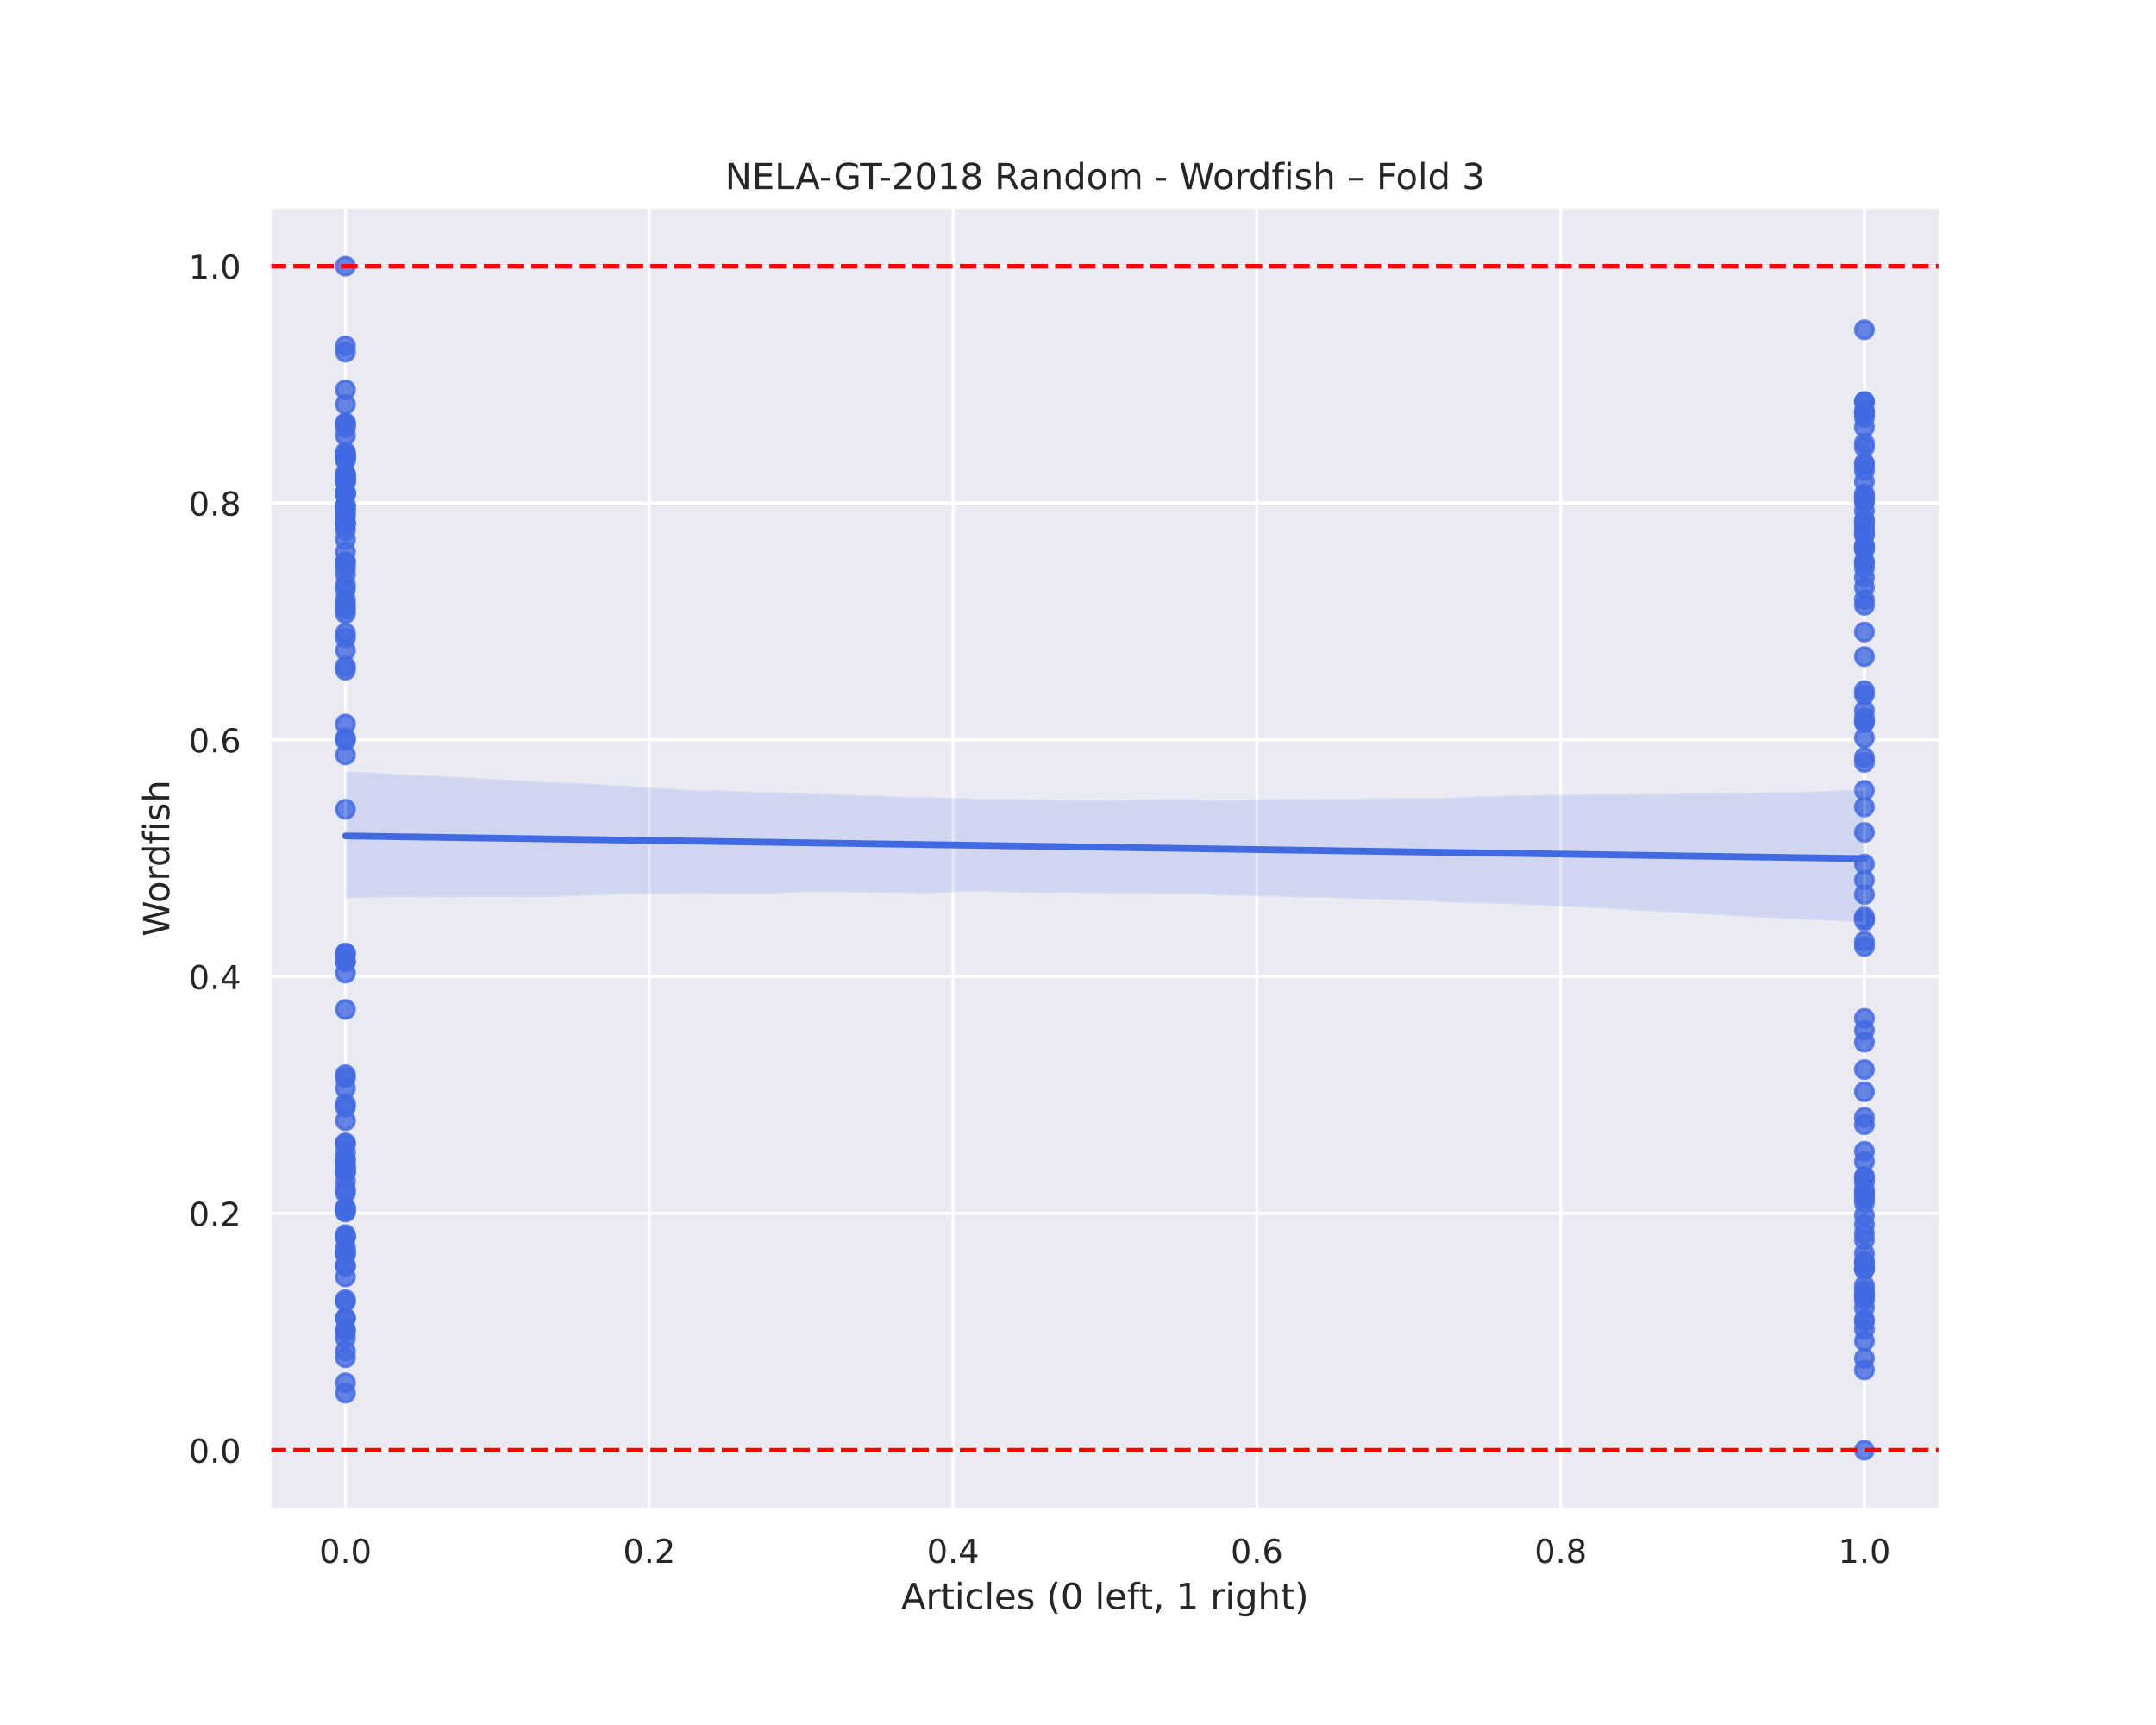 <?xml version="1.0" encoding="utf-8" standalone="no"?>
<!DOCTYPE svg PUBLIC "-//W3C//DTD SVG 1.1//EN"
  "http://www.w3.org/Graphics/SVG/1.1/DTD/svg11.dtd">
<!-- Created with matplotlib (https://matplotlib.org/) -->
<svg height="576pt" version="1.1" viewBox="0 0 720 576" width="720pt" xmlns="http://www.w3.org/2000/svg" xmlns:xlink="http://www.w3.org/1999/xlink">
 <defs>
  <style type="text/css">
*{stroke-linecap:butt;stroke-linejoin:round;}
  </style>
 </defs>
 <g id="figure_1">
  <g id="patch_1">
   <path d="M 0 576 
L 720 576 
L 720 0 
L 0 0 
z
" style="fill:#ffffff;"/>
  </g>
  <g id="axes_1">
   <g id="patch_2">
    <path d="M 90 504 
L 648 504 
L 648 69.12 
L 90 69.12 
z
" style="fill:#eaeaf2;"/>
   </g>
   <g id="matplotlib.axis_1">
    <g id="xtick_1">
     <g id="line2d_1">
      <path clip-path="url(#pb8e311c51a)" d="M 115.364 504 
L 115.364 69.12 
" style="fill:none;stroke:#ffffff;stroke-linecap:round;"/>
     </g>
     <g id="text_1">
      <!-- 0.0 -->
      <defs>
       <path d="M 31.781 66.406 
Q 24.172 66.406 20.328 58.906 
Q 16.5 51.422 16.5 36.375 
Q 16.5 21.391 20.328 13.891 
Q 24.172 6.391 31.781 6.391 
Q 39.453 6.391 43.281 13.891 
Q 47.125 21.391 47.125 36.375 
Q 47.125 51.422 43.281 58.906 
Q 39.453 66.406 31.781 66.406 
z
M 31.781 74.219 
Q 44.047 74.219 50.516 64.516 
Q 56.984 54.828 56.984 36.375 
Q 56.984 17.969 50.516 8.266 
Q 44.047 -1.422 31.781 -1.422 
Q 19.531 -1.422 13.062 8.266 
Q 6.594 17.969 6.594 36.375 
Q 6.594 54.828 13.062 64.516 
Q 19.531 74.219 31.781 74.219 
z
" id="DejaVuSans-48"/>
       <path d="M 10.688 12.406 
L 21 12.406 
L 21 0 
L 10.688 0 
z
" id="DejaVuSans-46"/>
      </defs>
      <g style="fill:#262626;" transform="translate(106.617 521.858)scale(0.11 -0.11)">
       <use xlink:href="#DejaVuSans-48"/>
       <use x="63.623" xlink:href="#DejaVuSans-46"/>
       <use x="95.41" xlink:href="#DejaVuSans-48"/>
      </g>
     </g>
    </g>
    <g id="xtick_2">
     <g id="line2d_2">
      <path clip-path="url(#pb8e311c51a)" d="M 216.818 504 
L 216.818 69.12 
" style="fill:none;stroke:#ffffff;stroke-linecap:round;"/>
     </g>
     <g id="text_2">
      <!-- 0.2 -->
      <defs>
       <path d="M 19.188 8.297 
L 53.609 8.297 
L 53.609 0 
L 7.328 0 
L 7.328 8.297 
Q 12.938 14.109 22.625 23.891 
Q 32.328 33.688 34.812 36.531 
Q 39.547 41.844 41.422 45.531 
Q 43.312 49.219 43.312 52.781 
Q 43.312 58.594 39.234 62.25 
Q 35.156 65.922 28.609 65.922 
Q 23.969 65.922 18.812 64.312 
Q 13.672 62.703 7.812 59.422 
L 7.812 69.391 
Q 13.766 71.781 18.938 73 
Q 24.125 74.219 28.422 74.219 
Q 39.75 74.219 46.484 68.547 
Q 53.219 62.891 53.219 53.422 
Q 53.219 48.922 51.531 44.891 
Q 49.859 40.875 45.406 35.406 
Q 44.188 33.984 37.641 27.219 
Q 31.109 20.453 19.188 8.297 
z
" id="DejaVuSans-50"/>
      </defs>
      <g style="fill:#262626;" transform="translate(208.071 521.858)scale(0.11 -0.11)">
       <use xlink:href="#DejaVuSans-48"/>
       <use x="63.623" xlink:href="#DejaVuSans-46"/>
       <use x="95.41" xlink:href="#DejaVuSans-50"/>
      </g>
     </g>
    </g>
    <g id="xtick_3">
     <g id="line2d_3">
      <path clip-path="url(#pb8e311c51a)" d="M 318.273 504 
L 318.273 69.12 
" style="fill:none;stroke:#ffffff;stroke-linecap:round;"/>
     </g>
     <g id="text_3">
      <!-- 0.4 -->
      <defs>
       <path d="M 37.797 64.312 
L 12.891 25.391 
L 37.797 25.391 
z
M 35.203 72.906 
L 47.609 72.906 
L 47.609 25.391 
L 58.016 25.391 
L 58.016 17.188 
L 47.609 17.188 
L 47.609 0 
L 37.797 0 
L 37.797 17.188 
L 4.891 17.188 
L 4.891 26.703 
z
" id="DejaVuSans-52"/>
      </defs>
      <g style="fill:#262626;" transform="translate(309.526 521.858)scale(0.11 -0.11)">
       <use xlink:href="#DejaVuSans-48"/>
       <use x="63.623" xlink:href="#DejaVuSans-46"/>
       <use x="95.41" xlink:href="#DejaVuSans-52"/>
      </g>
     </g>
    </g>
    <g id="xtick_4">
     <g id="line2d_4">
      <path clip-path="url(#pb8e311c51a)" d="M 419.727 504 
L 419.727 69.12 
" style="fill:none;stroke:#ffffff;stroke-linecap:round;"/>
     </g>
     <g id="text_4">
      <!-- 0.6 -->
      <defs>
       <path d="M 33.016 40.375 
Q 26.375 40.375 22.484 35.828 
Q 18.609 31.297 18.609 23.391 
Q 18.609 15.531 22.484 10.953 
Q 26.375 6.391 33.016 6.391 
Q 39.656 6.391 43.531 10.953 
Q 47.406 15.531 47.406 23.391 
Q 47.406 31.297 43.531 35.828 
Q 39.656 40.375 33.016 40.375 
z
M 52.594 71.297 
L 52.594 62.312 
Q 48.875 64.062 45.094 64.984 
Q 41.312 65.922 37.594 65.922 
Q 27.828 65.922 22.672 59.328 
Q 17.531 52.734 16.797 39.406 
Q 19.672 43.656 24.016 45.922 
Q 28.375 48.188 33.594 48.188 
Q 44.578 48.188 50.953 41.516 
Q 57.328 34.859 57.328 23.391 
Q 57.328 12.156 50.688 5.359 
Q 44.047 -1.422 33.016 -1.422 
Q 20.359 -1.422 13.672 8.266 
Q 6.984 17.969 6.984 36.375 
Q 6.984 53.656 15.188 63.938 
Q 23.391 74.219 37.203 74.219 
Q 40.922 74.219 44.703 73.484 
Q 48.484 72.75 52.594 71.297 
z
" id="DejaVuSans-54"/>
      </defs>
      <g style="fill:#262626;" transform="translate(410.981 521.858)scale(0.11 -0.11)">
       <use xlink:href="#DejaVuSans-48"/>
       <use x="63.623" xlink:href="#DejaVuSans-46"/>
       <use x="95.41" xlink:href="#DejaVuSans-54"/>
      </g>
     </g>
    </g>
    <g id="xtick_5">
     <g id="line2d_5">
      <path clip-path="url(#pb8e311c51a)" d="M 521.182 504 
L 521.182 69.12 
" style="fill:none;stroke:#ffffff;stroke-linecap:round;"/>
     </g>
     <g id="text_5">
      <!-- 0.8 -->
      <defs>
       <path d="M 31.781 34.625 
Q 24.75 34.625 20.719 30.859 
Q 16.703 27.094 16.703 20.516 
Q 16.703 13.922 20.719 10.156 
Q 24.75 6.391 31.781 6.391 
Q 38.812 6.391 42.859 10.172 
Q 46.922 13.969 46.922 20.516 
Q 46.922 27.094 42.891 30.859 
Q 38.875 34.625 31.781 34.625 
z
M 21.922 38.812 
Q 15.578 40.375 12.031 44.719 
Q 8.5 49.078 8.5 55.328 
Q 8.5 64.062 14.719 69.141 
Q 20.953 74.219 31.781 74.219 
Q 42.672 74.219 48.875 69.141 
Q 55.078 64.062 55.078 55.328 
Q 55.078 49.078 51.531 44.719 
Q 48 40.375 41.703 38.812 
Q 48.828 37.156 52.797 32.312 
Q 56.781 27.484 56.781 20.516 
Q 56.781 9.906 50.312 4.234 
Q 43.844 -1.422 31.781 -1.422 
Q 19.734 -1.422 13.25 4.234 
Q 6.781 9.906 6.781 20.516 
Q 6.781 27.484 10.781 32.312 
Q 14.797 37.156 21.922 38.812 
z
M 18.312 54.391 
Q 18.312 48.734 21.844 45.562 
Q 25.391 42.391 31.781 42.391 
Q 38.141 42.391 41.719 45.562 
Q 45.312 48.734 45.312 54.391 
Q 45.312 60.062 41.719 63.234 
Q 38.141 66.406 31.781 66.406 
Q 25.391 66.406 21.844 63.234 
Q 18.312 60.062 18.312 54.391 
z
" id="DejaVuSans-56"/>
      </defs>
      <g style="fill:#262626;" transform="translate(512.435 521.858)scale(0.11 -0.11)">
       <use xlink:href="#DejaVuSans-48"/>
       <use x="63.623" xlink:href="#DejaVuSans-46"/>
       <use x="95.41" xlink:href="#DejaVuSans-56"/>
      </g>
     </g>
    </g>
    <g id="xtick_6">
     <g id="line2d_6">
      <path clip-path="url(#pb8e311c51a)" d="M 622.636 504 
L 622.636 69.12 
" style="fill:none;stroke:#ffffff;stroke-linecap:round;"/>
     </g>
     <g id="text_6">
      <!-- 1.0 -->
      <defs>
       <path d="M 12.406 8.297 
L 28.516 8.297 
L 28.516 63.922 
L 10.984 60.406 
L 10.984 69.391 
L 28.422 72.906 
L 38.281 72.906 
L 38.281 8.297 
L 54.391 8.297 
L 54.391 0 
L 12.406 0 
z
" id="DejaVuSans-49"/>
      </defs>
      <g style="fill:#262626;" transform="translate(613.89 521.858)scale(0.11 -0.11)">
       <use xlink:href="#DejaVuSans-49"/>
       <use x="63.623" xlink:href="#DejaVuSans-46"/>
       <use x="95.41" xlink:href="#DejaVuSans-48"/>
      </g>
     </g>
    </g>
    <g id="text_7">
     <!-- Articles (0 left, 1 right) -->
     <defs>
      <path d="M 34.188 63.188 
L 20.797 26.906 
L 47.609 26.906 
z
M 28.609 72.906 
L 39.797 72.906 
L 67.578 0 
L 57.328 0 
L 50.688 18.703 
L 17.828 18.703 
L 11.188 0 
L 0.781 0 
z
" id="DejaVuSans-65"/>
      <path d="M 41.109 46.297 
Q 39.594 47.172 37.812 47.578 
Q 36.031 48 33.891 48 
Q 26.266 48 22.188 43.047 
Q 18.109 38.094 18.109 28.812 
L 18.109 0 
L 9.078 0 
L 9.078 54.688 
L 18.109 54.688 
L 18.109 46.188 
Q 20.953 51.172 25.484 53.578 
Q 30.031 56 36.531 56 
Q 37.453 56 38.578 55.875 
Q 39.703 55.766 41.062 55.516 
z
" id="DejaVuSans-114"/>
      <path d="M 18.312 70.219 
L 18.312 54.688 
L 36.812 54.688 
L 36.812 47.703 
L 18.312 47.703 
L 18.312 18.016 
Q 18.312 11.328 20.141 9.422 
Q 21.969 7.516 27.594 7.516 
L 36.812 7.516 
L 36.812 0 
L 27.594 0 
Q 17.188 0 13.234 3.875 
Q 9.281 7.766 9.281 18.016 
L 9.281 47.703 
L 2.688 47.703 
L 2.688 54.688 
L 9.281 54.688 
L 9.281 70.219 
z
" id="DejaVuSans-116"/>
      <path d="M 9.422 54.688 
L 18.406 54.688 
L 18.406 0 
L 9.422 0 
z
M 9.422 75.984 
L 18.406 75.984 
L 18.406 64.594 
L 9.422 64.594 
z
" id="DejaVuSans-105"/>
      <path d="M 48.781 52.594 
L 48.781 44.188 
Q 44.969 46.297 41.141 47.344 
Q 37.312 48.391 33.406 48.391 
Q 24.656 48.391 19.812 42.844 
Q 14.984 37.312 14.984 27.297 
Q 14.984 17.281 19.812 11.734 
Q 24.656 6.203 33.406 6.203 
Q 37.312 6.203 41.141 7.25 
Q 44.969 8.297 48.781 10.406 
L 48.781 2.094 
Q 45.016 0.344 40.984 -0.531 
Q 36.969 -1.422 32.422 -1.422 
Q 20.062 -1.422 12.781 6.344 
Q 5.516 14.109 5.516 27.297 
Q 5.516 40.672 12.859 48.328 
Q 20.219 56 33.016 56 
Q 37.156 56 41.109 55.141 
Q 45.062 54.297 48.781 52.594 
z
" id="DejaVuSans-99"/>
      <path d="M 9.422 75.984 
L 18.406 75.984 
L 18.406 0 
L 9.422 0 
z
" id="DejaVuSans-108"/>
      <path d="M 56.203 29.594 
L 56.203 25.203 
L 14.891 25.203 
Q 15.484 15.922 20.484 11.062 
Q 25.484 6.203 34.422 6.203 
Q 39.594 6.203 44.453 7.469 
Q 49.312 8.734 54.109 11.281 
L 54.109 2.781 
Q 49.266 0.734 44.188 -0.344 
Q 39.109 -1.422 33.891 -1.422 
Q 20.797 -1.422 13.156 6.188 
Q 5.516 13.812 5.516 26.812 
Q 5.516 40.234 12.766 48.109 
Q 20.016 56 32.328 56 
Q 43.359 56 49.781 48.891 
Q 56.203 41.797 56.203 29.594 
z
M 47.219 32.234 
Q 47.125 39.594 43.094 43.984 
Q 39.062 48.391 32.422 48.391 
Q 24.906 48.391 20.391 44.141 
Q 15.875 39.891 15.188 32.172 
z
" id="DejaVuSans-101"/>
      <path d="M 44.281 53.078 
L 44.281 44.578 
Q 40.484 46.531 36.375 47.5 
Q 32.281 48.484 27.875 48.484 
Q 21.188 48.484 17.844 46.438 
Q 14.5 44.391 14.5 40.281 
Q 14.5 37.156 16.891 35.375 
Q 19.281 33.594 26.516 31.984 
L 29.594 31.297 
Q 39.156 29.25 43.188 25.516 
Q 47.219 21.781 47.219 15.094 
Q 47.219 7.469 41.188 3.016 
Q 35.156 -1.422 24.609 -1.422 
Q 20.219 -1.422 15.453 -0.562 
Q 10.688 0.297 5.422 2 
L 5.422 11.281 
Q 10.406 8.688 15.234 7.391 
Q 20.062 6.109 24.812 6.109 
Q 31.156 6.109 34.562 8.281 
Q 37.984 10.453 37.984 14.406 
Q 37.984 18.062 35.516 20.016 
Q 33.062 21.969 24.703 23.781 
L 21.578 24.516 
Q 13.234 26.266 9.516 29.906 
Q 5.812 33.547 5.812 39.891 
Q 5.812 47.609 11.281 51.797 
Q 16.75 56 26.812 56 
Q 31.781 56 36.172 55.266 
Q 40.578 54.547 44.281 53.078 
z
" id="DejaVuSans-115"/>
      <path id="DejaVuSans-32"/>
      <path d="M 31 75.875 
Q 24.469 64.656 21.281 53.656 
Q 18.109 42.672 18.109 31.391 
Q 18.109 20.125 21.312 9.062 
Q 24.516 -2 31 -13.188 
L 23.188 -13.188 
Q 15.875 -1.703 12.234 9.375 
Q 8.594 20.453 8.594 31.391 
Q 8.594 42.281 12.203 53.312 
Q 15.828 64.359 23.188 75.875 
z
" id="DejaVuSans-40"/>
      <path d="M 37.109 75.984 
L 37.109 68.5 
L 28.516 68.5 
Q 23.688 68.5 21.797 66.547 
Q 19.922 64.594 19.922 59.516 
L 19.922 54.688 
L 34.719 54.688 
L 34.719 47.703 
L 19.922 47.703 
L 19.922 0 
L 10.891 0 
L 10.891 47.703 
L 2.297 47.703 
L 2.297 54.688 
L 10.891 54.688 
L 10.891 58.5 
Q 10.891 67.625 15.141 71.797 
Q 19.391 75.984 28.609 75.984 
z
" id="DejaVuSans-102"/>
      <path d="M 11.719 12.406 
L 22.016 12.406 
L 22.016 4 
L 14.016 -11.625 
L 7.719 -11.625 
L 11.719 4 
z
" id="DejaVuSans-44"/>
      <path d="M 45.406 27.984 
Q 45.406 37.75 41.375 43.109 
Q 37.359 48.484 30.078 48.484 
Q 22.859 48.484 18.828 43.109 
Q 14.797 37.75 14.797 27.984 
Q 14.797 18.266 18.828 12.891 
Q 22.859 7.516 30.078 7.516 
Q 37.359 7.516 41.375 12.891 
Q 45.406 18.266 45.406 27.984 
z
M 54.391 6.781 
Q 54.391 -7.172 48.188 -13.984 
Q 42 -20.797 29.203 -20.797 
Q 24.469 -20.797 20.266 -20.094 
Q 16.062 -19.391 12.109 -17.922 
L 12.109 -9.188 
Q 16.062 -11.328 19.922 -12.344 
Q 23.781 -13.375 27.781 -13.375 
Q 36.625 -13.375 41.016 -8.766 
Q 45.406 -4.156 45.406 5.172 
L 45.406 9.625 
Q 42.625 4.781 38.281 2.391 
Q 33.938 0 27.875 0 
Q 17.828 0 11.672 7.656 
Q 5.516 15.328 5.516 27.984 
Q 5.516 40.672 11.672 48.328 
Q 17.828 56 27.875 56 
Q 33.938 56 38.281 53.609 
Q 42.625 51.219 45.406 46.391 
L 45.406 54.688 
L 54.391 54.688 
z
" id="DejaVuSans-103"/>
      <path d="M 54.891 33.016 
L 54.891 0 
L 45.906 0 
L 45.906 32.719 
Q 45.906 40.484 42.875 44.328 
Q 39.844 48.188 33.797 48.188 
Q 26.516 48.188 22.312 43.547 
Q 18.109 38.922 18.109 30.906 
L 18.109 0 
L 9.078 0 
L 9.078 75.984 
L 18.109 75.984 
L 18.109 46.188 
Q 21.344 51.125 25.703 53.562 
Q 30.078 56 35.797 56 
Q 45.219 56 50.047 50.172 
Q 54.891 44.344 54.891 33.016 
z
" id="DejaVuSans-104"/>
      <path d="M 8.016 75.875 
L 15.828 75.875 
Q 23.141 64.359 26.781 53.312 
Q 30.422 42.281 30.422 31.391 
Q 30.422 20.453 26.781 9.375 
Q 23.141 -1.703 15.828 -13.188 
L 8.016 -13.188 
Q 14.5 -2 17.703 9.062 
Q 20.906 20.125 20.906 31.391 
Q 20.906 42.672 17.703 53.656 
Q 14.5 64.656 8.016 75.875 
z
" id="DejaVuSans-41"/>
     </defs>
     <g style="fill:#262626;" transform="translate(300.96 537.264)scale(0.12 -0.12)">
      <use xlink:href="#DejaVuSans-65"/>
      <use x="68.408" xlink:href="#DejaVuSans-114"/>
      <use x="109.521" xlink:href="#DejaVuSans-116"/>
      <use x="148.73" xlink:href="#DejaVuSans-105"/>
      <use x="176.514" xlink:href="#DejaVuSans-99"/>
      <use x="231.494" xlink:href="#DejaVuSans-108"/>
      <use x="259.277" xlink:href="#DejaVuSans-101"/>
      <use x="320.801" xlink:href="#DejaVuSans-115"/>
      <use x="372.9" xlink:href="#DejaVuSans-32"/>
      <use x="404.688" xlink:href="#DejaVuSans-40"/>
      <use x="443.701" xlink:href="#DejaVuSans-48"/>
      <use x="507.324" xlink:href="#DejaVuSans-32"/>
      <use x="539.111" xlink:href="#DejaVuSans-108"/>
      <use x="566.895" xlink:href="#DejaVuSans-101"/>
      <use x="628.418" xlink:href="#DejaVuSans-102"/>
      <use x="661.873" xlink:href="#DejaVuSans-116"/>
      <use x="701.082" xlink:href="#DejaVuSans-44"/>
      <use x="732.869" xlink:href="#DejaVuSans-32"/>
      <use x="764.656" xlink:href="#DejaVuSans-49"/>
      <use x="828.279" xlink:href="#DejaVuSans-32"/>
      <use x="860.066" xlink:href="#DejaVuSans-114"/>
      <use x="901.18" xlink:href="#DejaVuSans-105"/>
      <use x="928.963" xlink:href="#DejaVuSans-103"/>
      <use x="992.439" xlink:href="#DejaVuSans-104"/>
      <use x="1055.818" xlink:href="#DejaVuSans-116"/>
      <use x="1095.027" xlink:href="#DejaVuSans-41"/>
     </g>
    </g>
   </g>
   <g id="matplotlib.axis_2">
    <g id="ytick_1">
     <g id="line2d_7">
      <path clip-path="url(#pb8e311c51a)" d="M 90 484.233 
L 648 484.233 
" style="fill:none;stroke:#ffffff;stroke-linecap:round;"/>
     </g>
     <g id="text_8">
      <!-- 0.0 -->
      <g style="fill:#262626;" transform="translate(63.007 488.412)scale(0.11 -0.11)">
       <use xlink:href="#DejaVuSans-48"/>
       <use x="63.623" xlink:href="#DejaVuSans-46"/>
       <use x="95.41" xlink:href="#DejaVuSans-48"/>
      </g>
     </g>
    </g>
    <g id="ytick_2">
     <g id="line2d_8">
      <path clip-path="url(#pb8e311c51a)" d="M 90 405.164 
L 648 405.164 
" style="fill:none;stroke:#ffffff;stroke-linecap:round;"/>
     </g>
     <g id="text_9">
      <!-- 0.2 -->
      <g style="fill:#262626;" transform="translate(63.007 409.343)scale(0.11 -0.11)">
       <use xlink:href="#DejaVuSans-48"/>
       <use x="63.623" xlink:href="#DejaVuSans-46"/>
       <use x="95.41" xlink:href="#DejaVuSans-50"/>
      </g>
     </g>
    </g>
    <g id="ytick_3">
     <g id="line2d_9">
      <path clip-path="url(#pb8e311c51a)" d="M 90 326.095 
L 648 326.095 
" style="fill:none;stroke:#ffffff;stroke-linecap:round;"/>
     </g>
     <g id="text_10">
      <!-- 0.4 -->
      <g style="fill:#262626;" transform="translate(63.007 330.274)scale(0.11 -0.11)">
       <use xlink:href="#DejaVuSans-48"/>
       <use x="63.623" xlink:href="#DejaVuSans-46"/>
       <use x="95.41" xlink:href="#DejaVuSans-52"/>
      </g>
     </g>
    </g>
    <g id="ytick_4">
     <g id="line2d_10">
      <path clip-path="url(#pb8e311c51a)" d="M 90 247.025 
L 648 247.025 
" style="fill:none;stroke:#ffffff;stroke-linecap:round;"/>
     </g>
     <g id="text_11">
      <!-- 0.6 -->
      <g style="fill:#262626;" transform="translate(63.007 251.205)scale(0.11 -0.11)">
       <use xlink:href="#DejaVuSans-48"/>
       <use x="63.623" xlink:href="#DejaVuSans-46"/>
       <use x="95.41" xlink:href="#DejaVuSans-54"/>
      </g>
     </g>
    </g>
    <g id="ytick_5">
     <g id="line2d_11">
      <path clip-path="url(#pb8e311c51a)" d="M 90 167.956 
L 648 167.956 
" style="fill:none;stroke:#ffffff;stroke-linecap:round;"/>
     </g>
     <g id="text_12">
      <!-- 0.8 -->
      <g style="fill:#262626;" transform="translate(63.007 172.136)scale(0.11 -0.11)">
       <use xlink:href="#DejaVuSans-48"/>
       <use x="63.623" xlink:href="#DejaVuSans-46"/>
       <use x="95.41" xlink:href="#DejaVuSans-56"/>
      </g>
     </g>
    </g>
    <g id="ytick_6">
     <g id="line2d_12">
      <path clip-path="url(#pb8e311c51a)" d="M 90 88.887 
L 648 88.887 
" style="fill:none;stroke:#ffffff;stroke-linecap:round;"/>
     </g>
     <g id="text_13">
      <!-- 1.0 -->
      <g style="fill:#262626;" transform="translate(63.007 93.066)scale(0.11 -0.11)">
       <use xlink:href="#DejaVuSans-49"/>
       <use x="63.623" xlink:href="#DejaVuSans-46"/>
       <use x="95.41" xlink:href="#DejaVuSans-48"/>
      </g>
     </g>
    </g>
    <g id="text_14">
     <!-- Wordfish -->
     <defs>
      <path d="M 3.328 72.906 
L 13.281 72.906 
L 28.609 11.281 
L 43.891 72.906 
L 54.984 72.906 
L 70.312 11.281 
L 85.594 72.906 
L 95.609 72.906 
L 77.297 0 
L 64.891 0 
L 49.516 63.281 
L 33.984 0 
L 21.578 0 
z
" id="DejaVuSans-87"/>
      <path d="M 30.609 48.391 
Q 23.391 48.391 19.188 42.75 
Q 14.984 37.109 14.984 27.297 
Q 14.984 17.484 19.156 11.844 
Q 23.344 6.203 30.609 6.203 
Q 37.797 6.203 41.984 11.859 
Q 46.188 17.531 46.188 27.297 
Q 46.188 37.016 41.984 42.703 
Q 37.797 48.391 30.609 48.391 
z
M 30.609 56 
Q 42.328 56 49.016 48.375 
Q 55.719 40.766 55.719 27.297 
Q 55.719 13.875 49.016 6.219 
Q 42.328 -1.422 30.609 -1.422 
Q 18.844 -1.422 12.172 6.219 
Q 5.516 13.875 5.516 27.297 
Q 5.516 40.766 12.172 48.375 
Q 18.844 56 30.609 56 
z
" id="DejaVuSans-111"/>
      <path d="M 45.406 46.391 
L 45.406 75.984 
L 54.391 75.984 
L 54.391 0 
L 45.406 0 
L 45.406 8.203 
Q 42.578 3.328 38.25 0.953 
Q 33.938 -1.422 27.875 -1.422 
Q 17.969 -1.422 11.734 6.484 
Q 5.516 14.406 5.516 27.297 
Q 5.516 40.188 11.734 48.094 
Q 17.969 56 27.875 56 
Q 33.938 56 38.25 53.625 
Q 42.578 51.266 45.406 46.391 
z
M 14.797 27.297 
Q 14.797 17.391 18.875 11.75 
Q 22.953 6.109 30.078 6.109 
Q 37.203 6.109 41.297 11.75 
Q 45.406 17.391 45.406 27.297 
Q 45.406 37.203 41.297 42.844 
Q 37.203 48.484 30.078 48.484 
Q 22.953 48.484 18.875 42.844 
Q 14.797 37.203 14.797 27.297 
z
" id="DejaVuSans-100"/>
     </defs>
     <g style="fill:#262626;" transform="translate(56.511 312.689)rotate(-90)scale(0.12 -0.12)">
      <use xlink:href="#DejaVuSans-87"/>
      <use x="93.002" xlink:href="#DejaVuSans-111"/>
      <use x="154.184" xlink:href="#DejaVuSans-114"/>
      <use x="193.547" xlink:href="#DejaVuSans-100"/>
      <use x="257.023" xlink:href="#DejaVuSans-102"/>
      <use x="292.229" xlink:href="#DejaVuSans-105"/>
      <use x="320.012" xlink:href="#DejaVuSans-115"/>
      <use x="372.111" xlink:href="#DejaVuSans-104"/>
     </g>
    </g>
   </g>
   <g id="PathCollection_1">
    <defs>
     <path d="M 0 3 
C 0.796 3 1.559 2.684 2.121 2.121 
C 2.684 1.559 3 0.796 3 0 
C 3 -0.796 2.684 -1.559 2.121 -2.121 
C 1.559 -2.684 0.796 -3 0 -3 
C -0.796 -3 -1.559 -2.684 -2.121 -2.121 
C -2.684 -1.559 -3 -0.796 -3 0 
C -3 0.796 -2.684 1.559 -2.121 2.121 
C -1.559 2.684 -0.796 3 0 3 
z
" id="mcc3ac9db0f" style="stroke:#4169e1;stroke-opacity:0.8;"/>
    </defs>
    <g clip-path="url(#pb8e311c51a)">
     <use style="fill:#4169e1;fill-opacity:0.8;stroke:#4169e1;stroke-opacity:0.8;" x="115.364" xlink:href="#mcc3ac9db0f" y="426.374"/>
     <use style="fill:#4169e1;fill-opacity:0.8;stroke:#4169e1;stroke-opacity:0.8;" x="622.636" xlink:href="#mcc3ac9db0f" y="393.277"/>
     <use style="fill:#4169e1;fill-opacity:0.8;stroke:#4169e1;stroke-opacity:0.8;" x="622.636" xlink:href="#mcc3ac9db0f" y="182.174"/>
     <use style="fill:#4169e1;fill-opacity:0.8;stroke:#4169e1;stroke-opacity:0.8;" x="115.364" xlink:href="#mcc3ac9db0f" y="440.133"/>
     <use style="fill:#4169e1;fill-opacity:0.8;stroke:#4169e1;stroke-opacity:0.8;" x="622.636" xlink:href="#mcc3ac9db0f" y="293.876"/>
     <use style="fill:#4169e1;fill-opacity:0.8;stroke:#4169e1;stroke-opacity:0.8;" x="115.364" xlink:href="#mcc3ac9db0f" y="217.191"/>
     <use style="fill:#4169e1;fill-opacity:0.8;stroke:#4169e1;stroke-opacity:0.8;" x="622.636" xlink:href="#mcc3ac9db0f" y="306.188"/>
     <use style="fill:#4169e1;fill-opacity:0.8;stroke:#4169e1;stroke-opacity:0.8;" x="115.364" xlink:href="#mcc3ac9db0f" y="386.989"/>
     <use style="fill:#4169e1;fill-opacity:0.8;stroke:#4169e1;stroke-opacity:0.8;" x="115.364" xlink:href="#mcc3ac9db0f" y="172.427"/>
     <use style="fill:#4169e1;fill-opacity:0.8;stroke:#4169e1;stroke-opacity:0.8;" x="622.636" xlink:href="#mcc3ac9db0f" y="401.636"/>
     <use style="fill:#4169e1;fill-opacity:0.8;stroke:#4169e1;stroke-opacity:0.8;" x="115.364" xlink:href="#mcc3ac9db0f" y="222.471"/>
     <use style="fill:#4169e1;fill-opacity:0.8;stroke:#4169e1;stroke-opacity:0.8;" x="115.364" xlink:href="#mcc3ac9db0f" y="461.722"/>
     <use style="fill:#4169e1;fill-opacity:0.8;stroke:#4169e1;stroke-opacity:0.8;" x="115.364" xlink:href="#mcc3ac9db0f" y="175.133"/>
     <use style="fill:#4169e1;fill-opacity:0.8;stroke:#4169e1;stroke-opacity:0.8;" x="115.364" xlink:href="#mcc3ac9db0f" y="358.856"/>
     <use style="fill:#4169e1;fill-opacity:0.8;stroke:#4169e1;stroke-opacity:0.8;" x="622.636" xlink:href="#mcc3ac9db0f" y="149.311"/>
     <use style="fill:#4169e1;fill-opacity:0.8;stroke:#4169e1;stroke-opacity:0.8;" x="622.636" xlink:href="#mcc3ac9db0f" y="423.815"/>
     <use style="fill:#4169e1;fill-opacity:0.8;stroke:#4169e1;stroke-opacity:0.8;" x="115.364" xlink:href="#mcc3ac9db0f" y="130.162"/>
     <use style="fill:#4169e1;fill-opacity:0.8;stroke:#4169e1;stroke-opacity:0.8;" x="622.636" xlink:href="#mcc3ac9db0f" y="421.436"/>
     <use style="fill:#4169e1;fill-opacity:0.8;stroke:#4169e1;stroke-opacity:0.8;" x="622.636" xlink:href="#mcc3ac9db0f" y="164.95"/>
     <use style="fill:#4169e1;fill-opacity:0.8;stroke:#4169e1;stroke-opacity:0.8;" x="622.636" xlink:href="#mcc3ac9db0f" y="166.13"/>
     <use style="fill:#4169e1;fill-opacity:0.8;stroke:#4169e1;stroke-opacity:0.8;" x="622.636" xlink:href="#mcc3ac9db0f" y="314.348"/>
     <use style="fill:#4169e1;fill-opacity:0.8;stroke:#4169e1;stroke-opacity:0.8;" x="622.636" xlink:href="#mcc3ac9db0f" y="429.23"/>
     <use style="fill:#4169e1;fill-opacity:0.8;stroke:#4169e1;stroke-opacity:0.8;" x="115.364" xlink:href="#mcc3ac9db0f" y="191.762"/>
     <use style="fill:#4169e1;fill-opacity:0.8;stroke:#4169e1;stroke-opacity:0.8;" x="622.636" xlink:href="#mcc3ac9db0f" y="237.211"/>
     <use style="fill:#4169e1;fill-opacity:0.8;stroke:#4169e1;stroke-opacity:0.8;" x="622.636" xlink:href="#mcc3ac9db0f" y="134.05"/>
     <use style="fill:#4169e1;fill-opacity:0.8;stroke:#4169e1;stroke-opacity:0.8;" x="115.364" xlink:href="#mcc3ac9db0f" y="404.319"/>
     <use style="fill:#4169e1;fill-opacity:0.8;stroke:#4169e1;stroke-opacity:0.8;" x="115.364" xlink:href="#mcc3ac9db0f" y="390.835"/>
     <use style="fill:#4169e1;fill-opacity:0.8;stroke:#4169e1;stroke-opacity:0.8;" x="622.636" xlink:href="#mcc3ac9db0f" y="357.144"/>
     <use style="fill:#4169e1;fill-opacity:0.8;stroke:#4169e1;stroke-opacity:0.8;" x="115.364" xlink:href="#mcc3ac9db0f" y="158.514"/>
     <use style="fill:#4169e1;fill-opacity:0.8;stroke:#4169e1;stroke-opacity:0.8;" x="115.364" xlink:href="#mcc3ac9db0f" y="171.144"/>
     <use style="fill:#4169e1;fill-opacity:0.8;stroke:#4169e1;stroke-opacity:0.8;" x="115.364" xlink:href="#mcc3ac9db0f" y="434.644"/>
     <use style="fill:#4169e1;fill-opacity:0.8;stroke:#4169e1;stroke-opacity:0.8;" x="622.636" xlink:href="#mcc3ac9db0f" y="453.561"/>
     <use style="fill:#4169e1;fill-opacity:0.8;stroke:#4169e1;stroke-opacity:0.8;" x="622.636" xlink:href="#mcc3ac9db0f" y="340.033"/>
     <use style="fill:#4169e1;fill-opacity:0.8;stroke:#4169e1;stroke-opacity:0.8;" x="622.636" xlink:href="#mcc3ac9db0f" y="196.15"/>
     <use style="fill:#4169e1;fill-opacity:0.8;stroke:#4169e1;stroke-opacity:0.8;" x="622.636" xlink:href="#mcc3ac9db0f" y="137.121"/>
     <use style="fill:#4169e1;fill-opacity:0.8;stroke:#4169e1;stroke-opacity:0.8;" x="115.364" xlink:href="#mcc3ac9db0f" y="398.365"/>
     <use style="fill:#4169e1;fill-opacity:0.8;stroke:#4169e1;stroke-opacity:0.8;" x="622.636" xlink:href="#mcc3ac9db0f" y="142.668"/>
     <use style="fill:#4169e1;fill-opacity:0.8;stroke:#4169e1;stroke-opacity:0.8;" x="622.636" xlink:href="#mcc3ac9db0f" y="239.676"/>
     <use style="fill:#4169e1;fill-opacity:0.8;stroke:#4169e1;stroke-opacity:0.8;" x="622.636" xlink:href="#mcc3ac9db0f" y="447.786"/>
     <use style="fill:#4169e1;fill-opacity:0.8;stroke:#4169e1;stroke-opacity:0.8;" x="115.364" xlink:href="#mcc3ac9db0f" y="324.929"/>
     <use style="fill:#4169e1;fill-opacity:0.8;stroke:#4169e1;stroke-opacity:0.8;" x="622.636" xlink:href="#mcc3ac9db0f" y="434.072"/>
     <use style="fill:#4169e1;fill-opacity:0.8;stroke:#4169e1;stroke-opacity:0.8;" x="622.636" xlink:href="#mcc3ac9db0f" y="414.051"/>
     <use style="fill:#4169e1;fill-opacity:0.8;stroke:#4169e1;stroke-opacity:0.8;" x="622.636" xlink:href="#mcc3ac9db0f" y="348.009"/>
     <use style="fill:#4169e1;fill-opacity:0.8;stroke:#4169e1;stroke-opacity:0.8;" x="115.364" xlink:href="#mcc3ac9db0f" y="160.692"/>
     <use style="fill:#4169e1;fill-opacity:0.8;stroke:#4169e1;stroke-opacity:0.8;" x="115.364" xlink:href="#mcc3ac9db0f" y="142.842"/>
     <use style="fill:#4169e1;fill-opacity:0.8;stroke:#4169e1;stroke-opacity:0.8;" x="115.364" xlink:href="#mcc3ac9db0f" y="318.221"/>
     <use style="fill:#4169e1;fill-opacity:0.8;stroke:#4169e1;stroke-opacity:0.8;" x="622.636" xlink:href="#mcc3ac9db0f" y="182.724"/>
     <use style="fill:#4169e1;fill-opacity:0.8;stroke:#4169e1;stroke-opacity:0.8;" x="115.364" xlink:href="#mcc3ac9db0f" y="270.219"/>
     <use style="fill:#4169e1;fill-opacity:0.8;stroke:#4169e1;stroke-opacity:0.8;" x="115.364" xlink:href="#mcc3ac9db0f" y="359.919"/>
     <use style="fill:#4169e1;fill-opacity:0.8;stroke:#4169e1;stroke-opacity:0.8;" x="115.364" xlink:href="#mcc3ac9db0f" y="433.942"/>
     <use style="fill:#4169e1;fill-opacity:0.8;stroke:#4169e1;stroke-opacity:0.8;" x="115.364" xlink:href="#mcc3ac9db0f" y="247.177"/>
     <use style="fill:#4169e1;fill-opacity:0.8;stroke:#4169e1;stroke-opacity:0.8;" x="622.636" xlink:href="#mcc3ac9db0f" y="160.82"/>
     <use style="fill:#4169e1;fill-opacity:0.8;stroke:#4169e1;stroke-opacity:0.8;" x="622.636" xlink:href="#mcc3ac9db0f" y="277.947"/>
     <use style="fill:#4169e1;fill-opacity:0.8;stroke:#4169e1;stroke-opacity:0.8;" x="115.364" xlink:href="#mcc3ac9db0f" y="241.769"/>
     <use style="fill:#4169e1;fill-opacity:0.8;stroke:#4169e1;stroke-opacity:0.8;" x="115.364" xlink:href="#mcc3ac9db0f" y="318.52"/>
     <use style="fill:#4169e1;fill-opacity:0.8;stroke:#4169e1;stroke-opacity:0.8;" x="115.364" xlink:href="#mcc3ac9db0f" y="443.984"/>
     <use style="fill:#4169e1;fill-opacity:0.8;stroke:#4169e1;stroke-opacity:0.8;" x="622.636" xlink:href="#mcc3ac9db0f" y="375.564"/>
     <use style="fill:#4169e1;fill-opacity:0.8;stroke:#4169e1;stroke-opacity:0.8;" x="622.636" xlink:href="#mcc3ac9db0f" y="176.864"/>
     <use style="fill:#4169e1;fill-opacity:0.8;stroke:#4169e1;stroke-opacity:0.8;" x="622.636" xlink:href="#mcc3ac9db0f" y="364.538"/>
     <use style="fill:#4169e1;fill-opacity:0.8;stroke:#4169e1;stroke-opacity:0.8;" x="115.364" xlink:href="#mcc3ac9db0f" y="184.251"/>
     <use style="fill:#4169e1;fill-opacity:0.8;stroke:#4169e1;stroke-opacity:0.8;" x="622.636" xlink:href="#mcc3ac9db0f" y="187.831"/>
     <use style="fill:#4169e1;fill-opacity:0.8;stroke:#4169e1;stroke-opacity:0.8;" x="622.636" xlink:href="#mcc3ac9db0f" y="387.876"/>
     <use style="fill:#4169e1;fill-opacity:0.8;stroke:#4169e1;stroke-opacity:0.8;" x="622.636" xlink:href="#mcc3ac9db0f" y="373.102"/>
     <use style="fill:#4169e1;fill-opacity:0.8;stroke:#4169e1;stroke-opacity:0.8;" x="115.364" xlink:href="#mcc3ac9db0f" y="141.169"/>
     <use style="fill:#4169e1;fill-opacity:0.8;stroke:#4169e1;stroke-opacity:0.8;" x="622.636" xlink:href="#mcc3ac9db0f" y="288.517"/>
     <use style="fill:#4169e1;fill-opacity:0.8;stroke:#4169e1;stroke-opacity:0.8;" x="115.364" xlink:href="#mcc3ac9db0f" y="160.88"/>
     <use style="fill:#4169e1;fill-opacity:0.8;stroke:#4169e1;stroke-opacity:0.8;" x="115.364" xlink:href="#mcc3ac9db0f" y="174.5"/>
     <use style="fill:#4169e1;fill-opacity:0.8;stroke:#4169e1;stroke-opacity:0.8;" x="622.636" xlink:href="#mcc3ac9db0f" y="202.124"/>
     <use style="fill:#4169e1;fill-opacity:0.8;stroke:#4169e1;stroke-opacity:0.8;" x="115.364" xlink:href="#mcc3ac9db0f" y="200.216"/>
     <use style="fill:#4169e1;fill-opacity:0.8;stroke:#4169e1;stroke-opacity:0.8;" x="622.636" xlink:href="#mcc3ac9db0f" y="440.66"/>
     <use style="fill:#4169e1;fill-opacity:0.8;stroke:#4169e1;stroke-opacity:0.8;" x="622.636" xlink:href="#mcc3ac9db0f" y="457.448"/>
     <use style="fill:#4169e1;fill-opacity:0.8;stroke:#4169e1;stroke-opacity:0.8;" x="115.364" xlink:href="#mcc3ac9db0f" y="115.5"/>
     <use style="fill:#4169e1;fill-opacity:0.8;stroke:#4169e1;stroke-opacity:0.8;" x="622.636" xlink:href="#mcc3ac9db0f" y="432.679"/>
     <use style="fill:#4169e1;fill-opacity:0.8;stroke:#4169e1;stroke-opacity:0.8;" x="115.364" xlink:href="#mcc3ac9db0f" y="141.508"/>
     <use style="fill:#4169e1;fill-opacity:0.8;stroke:#4169e1;stroke-opacity:0.8;" x="115.364" xlink:href="#mcc3ac9db0f" y="177.112"/>
     <use style="fill:#4169e1;fill-opacity:0.8;stroke:#4169e1;stroke-opacity:0.8;" x="115.364" xlink:href="#mcc3ac9db0f" y="211.402"/>
     <use style="fill:#4169e1;fill-opacity:0.8;stroke:#4169e1;stroke-opacity:0.8;" x="622.636" xlink:href="#mcc3ac9db0f" y="173.905"/>
     <use style="fill:#4169e1;fill-opacity:0.8;stroke:#4169e1;stroke-opacity:0.8;" x="622.636" xlink:href="#mcc3ac9db0f" y="154.617"/>
     <use style="fill:#4169e1;fill-opacity:0.8;stroke:#4169e1;stroke-opacity:0.8;" x="622.636" xlink:href="#mcc3ac9db0f" y="189.636"/>
     <use style="fill:#4169e1;fill-opacity:0.8;stroke:#4169e1;stroke-opacity:0.8;" x="115.364" xlink:href="#mcc3ac9db0f" y="150.922"/>
     <use style="fill:#4169e1;fill-opacity:0.8;stroke:#4169e1;stroke-opacity:0.8;" x="115.364" xlink:href="#mcc3ac9db0f" y="145.495"/>
     <use style="fill:#4169e1;fill-opacity:0.8;stroke:#4169e1;stroke-opacity:0.8;" x="622.636" xlink:href="#mcc3ac9db0f" y="147.966"/>
     <use style="fill:#4169e1;fill-opacity:0.8;stroke:#4169e1;stroke-opacity:0.8;" x="622.636" xlink:href="#mcc3ac9db0f" y="307.448"/>
     <use style="fill:#4169e1;fill-opacity:0.8;stroke:#4169e1;stroke-opacity:0.8;" x="115.364" xlink:href="#mcc3ac9db0f" y="363.369"/>
     <use style="fill:#4169e1;fill-opacity:0.8;stroke:#4169e1;stroke-opacity:0.8;" x="622.636" xlink:href="#mcc3ac9db0f" y="178.621"/>
     <use style="fill:#4169e1;fill-opacity:0.8;stroke:#4169e1;stroke-opacity:0.8;" x="622.636" xlink:href="#mcc3ac9db0f" y="399.992"/>
     <use style="fill:#4169e1;fill-opacity:0.8;stroke:#4169e1;stroke-opacity:0.8;" x="115.364" xlink:href="#mcc3ac9db0f" y="159.593"/>
     <use style="fill:#4169e1;fill-opacity:0.8;stroke:#4169e1;stroke-opacity:0.8;" x="115.364" xlink:href="#mcc3ac9db0f" y="374.215"/>
     <use style="fill:#4169e1;fill-opacity:0.8;stroke:#4169e1;stroke-opacity:0.8;" x="622.636" xlink:href="#mcc3ac9db0f" y="137.996"/>
     <use style="fill:#4169e1;fill-opacity:0.8;stroke:#4169e1;stroke-opacity:0.8;" x="622.636" xlink:href="#mcc3ac9db0f" y="110.1"/>
     <use style="fill:#4169e1;fill-opacity:0.8;stroke:#4169e1;stroke-opacity:0.8;" x="622.636" xlink:href="#mcc3ac9db0f" y="306.869"/>
     <use style="fill:#4169e1;fill-opacity:0.8;stroke:#4169e1;stroke-opacity:0.8;" x="115.364" xlink:href="#mcc3ac9db0f" y="369.719"/>
     <use style="fill:#4169e1;fill-opacity:0.8;stroke:#4169e1;stroke-opacity:0.8;" x="115.364" xlink:href="#mcc3ac9db0f" y="404.733"/>
     <use style="fill:#4169e1;fill-opacity:0.8;stroke:#4169e1;stroke-opacity:0.8;" x="115.364" xlink:href="#mcc3ac9db0f" y="180.171"/>
     <use style="fill:#4169e1;fill-opacity:0.8;stroke:#4169e1;stroke-opacity:0.8;" x="622.636" xlink:href="#mcc3ac9db0f" y="182.595"/>
     <use style="fill:#4169e1;fill-opacity:0.8;stroke:#4169e1;stroke-opacity:0.8;" x="622.636" xlink:href="#mcc3ac9db0f" y="344.068"/>
     <use style="fill:#4169e1;fill-opacity:0.8;stroke:#4169e1;stroke-opacity:0.8;" x="115.364" xlink:href="#mcc3ac9db0f" y="88.887"/>
     <use style="fill:#4169e1;fill-opacity:0.8;stroke:#4169e1;stroke-opacity:0.8;" x="115.364" xlink:href="#mcc3ac9db0f" y="158.281"/>
     <use style="fill:#4169e1;fill-opacity:0.8;stroke:#4169e1;stroke-opacity:0.8;" x="622.636" xlink:href="#mcc3ac9db0f" y="137.876"/>
     <use style="fill:#4169e1;fill-opacity:0.8;stroke:#4169e1;stroke-opacity:0.8;" x="115.364" xlink:href="#mcc3ac9db0f" y="169.767"/>
     <use style="fill:#4169e1;fill-opacity:0.8;stroke:#4169e1;stroke-opacity:0.8;" x="115.364" xlink:href="#mcc3ac9db0f" y="440.177"/>
     <use style="fill:#4169e1;fill-opacity:0.8;stroke:#4169e1;stroke-opacity:0.8;" x="115.364" xlink:href="#mcc3ac9db0f" y="174.669"/>
     <use style="fill:#4169e1;fill-opacity:0.8;stroke:#4169e1;stroke-opacity:0.8;" x="622.636" xlink:href="#mcc3ac9db0f" y="252.915"/>
     <use style="fill:#4169e1;fill-opacity:0.8;stroke:#4169e1;stroke-opacity:0.8;" x="622.636" xlink:href="#mcc3ac9db0f" y="269.487"/>
     <use style="fill:#4169e1;fill-opacity:0.8;stroke:#4169e1;stroke-opacity:0.8;" x="115.364" xlink:href="#mcc3ac9db0f" y="465.165"/>
     <use style="fill:#4169e1;fill-opacity:0.8;stroke:#4169e1;stroke-opacity:0.8;" x="115.364" xlink:href="#mcc3ac9db0f" y="153.072"/>
     <use style="fill:#4169e1;fill-opacity:0.8;stroke:#4169e1;stroke-opacity:0.8;" x="115.364" xlink:href="#mcc3ac9db0f" y="422.869"/>
     <use style="fill:#4169e1;fill-opacity:0.8;stroke:#4169e1;stroke-opacity:0.8;" x="115.364" xlink:href="#mcc3ac9db0f" y="164.431"/>
     <use style="fill:#4169e1;fill-opacity:0.8;stroke:#4169e1;stroke-opacity:0.8;" x="115.364" xlink:href="#mcc3ac9db0f" y="453.378"/>
     <use style="fill:#4169e1;fill-opacity:0.8;stroke:#4169e1;stroke-opacity:0.8;" x="115.364" xlink:href="#mcc3ac9db0f" y="212.996"/>
     <use style="fill:#4169e1;fill-opacity:0.8;stroke:#4169e1;stroke-opacity:0.8;" x="622.636" xlink:href="#mcc3ac9db0f" y="397.453"/>
     <use style="fill:#4169e1;fill-opacity:0.8;stroke:#4169e1;stroke-opacity:0.8;" x="622.636" xlink:href="#mcc3ac9db0f" y="241.244"/>
     <use style="fill:#4169e1;fill-opacity:0.8;stroke:#4169e1;stroke-opacity:0.8;" x="622.636" xlink:href="#mcc3ac9db0f" y="187.479"/>
     <use style="fill:#4169e1;fill-opacity:0.8;stroke:#4169e1;stroke-opacity:0.8;" x="115.364" xlink:href="#mcc3ac9db0f" y="203.494"/>
     <use style="fill:#4169e1;fill-opacity:0.8;stroke:#4169e1;stroke-opacity:0.8;" x="622.636" xlink:href="#mcc3ac9db0f" y="392.804"/>
     <use style="fill:#4169e1;fill-opacity:0.8;stroke:#4169e1;stroke-opacity:0.8;" x="115.364" xlink:href="#mcc3ac9db0f" y="196.852"/>
     <use style="fill:#4169e1;fill-opacity:0.8;stroke:#4169e1;stroke-opacity:0.8;" x="622.636" xlink:href="#mcc3ac9db0f" y="139.44"/>
     <use style="fill:#4169e1;fill-opacity:0.8;stroke:#4169e1;stroke-opacity:0.8;" x="115.364" xlink:href="#mcc3ac9db0f" y="164.673"/>
     <use style="fill:#4169e1;fill-opacity:0.8;stroke:#4169e1;stroke-opacity:0.8;" x="115.364" xlink:href="#mcc3ac9db0f" y="117.579"/>
     <use style="fill:#4169e1;fill-opacity:0.8;stroke:#4169e1;stroke-opacity:0.8;" x="115.364" xlink:href="#mcc3ac9db0f" y="223.778"/>
     <use style="fill:#4169e1;fill-opacity:0.8;stroke:#4169e1;stroke-opacity:0.8;" x="115.364" xlink:href="#mcc3ac9db0f" y="397.14"/>
     <use style="fill:#4169e1;fill-opacity:0.8;stroke:#4169e1;stroke-opacity:0.8;" x="115.364" xlink:href="#mcc3ac9db0f" y="168.644"/>
     <use style="fill:#4169e1;fill-opacity:0.8;stroke:#4169e1;stroke-opacity:0.8;" x="115.364" xlink:href="#mcc3ac9db0f" y="413.011"/>
     <use style="fill:#4169e1;fill-opacity:0.8;stroke:#4169e1;stroke-opacity:0.8;" x="115.364" xlink:href="#mcc3ac9db0f" y="252.08"/>
     <use style="fill:#4169e1;fill-opacity:0.8;stroke:#4169e1;stroke-opacity:0.8;" x="622.636" xlink:href="#mcc3ac9db0f" y="231.987"/>
     <use style="fill:#4169e1;fill-opacity:0.8;stroke:#4169e1;stroke-opacity:0.8;" x="622.636" xlink:href="#mcc3ac9db0f" y="219.255"/>
     <use style="fill:#4169e1;fill-opacity:0.8;stroke:#4169e1;stroke-opacity:0.8;" x="622.636" xlink:href="#mcc3ac9db0f" y="175.89"/>
     <use style="fill:#4169e1;fill-opacity:0.8;stroke:#4169e1;stroke-opacity:0.8;" x="115.364" xlink:href="#mcc3ac9db0f" y="169.18"/>
     <use style="fill:#4169e1;fill-opacity:0.8;stroke:#4169e1;stroke-opacity:0.8;" x="115.364" xlink:href="#mcc3ac9db0f" y="416.464"/>
     <use style="fill:#4169e1;fill-opacity:0.8;stroke:#4169e1;stroke-opacity:0.8;" x="115.364" xlink:href="#mcc3ac9db0f" y="403.298"/>
     <use style="fill:#4169e1;fill-opacity:0.8;stroke:#4169e1;stroke-opacity:0.8;" x="115.364" xlink:href="#mcc3ac9db0f" y="389.401"/>
     <use style="fill:#4169e1;fill-opacity:0.8;stroke:#4169e1;stroke-opacity:0.8;" x="115.364" xlink:href="#mcc3ac9db0f" y="394.561"/>
     <use style="fill:#4169e1;fill-opacity:0.8;stroke:#4169e1;stroke-opacity:0.8;" x="622.636" xlink:href="#mcc3ac9db0f" y="155.253"/>
     <use style="fill:#4169e1;fill-opacity:0.8;stroke:#4169e1;stroke-opacity:0.8;" x="115.364" xlink:href="#mcc3ac9db0f" y="381.63"/>
     <use style="fill:#4169e1;fill-opacity:0.8;stroke:#4169e1;stroke-opacity:0.8;" x="622.636" xlink:href="#mcc3ac9db0f" y="134.238"/>
     <use style="fill:#4169e1;fill-opacity:0.8;stroke:#4169e1;stroke-opacity:0.8;" x="622.636" xlink:href="#mcc3ac9db0f" y="178.324"/>
     <use style="fill:#4169e1;fill-opacity:0.8;stroke:#4169e1;stroke-opacity:0.8;" x="622.636" xlink:href="#mcc3ac9db0f" y="443.883"/>
     <use style="fill:#4169e1;fill-opacity:0.8;stroke:#4169e1;stroke-opacity:0.8;" x="115.364" xlink:href="#mcc3ac9db0f" y="204.904"/>
     <use style="fill:#4169e1;fill-opacity:0.8;stroke:#4169e1;stroke-opacity:0.8;" x="115.364" xlink:href="#mcc3ac9db0f" y="320.941"/>
     <use style="fill:#4169e1;fill-opacity:0.8;stroke:#4169e1;stroke-opacity:0.8;" x="622.636" xlink:href="#mcc3ac9db0f" y="211.042"/>
     <use style="fill:#4169e1;fill-opacity:0.8;stroke:#4169e1;stroke-opacity:0.8;" x="115.364" xlink:href="#mcc3ac9db0f" y="153.662"/>
     <use style="fill:#4169e1;fill-opacity:0.8;stroke:#4169e1;stroke-opacity:0.8;" x="622.636" xlink:href="#mcc3ac9db0f" y="399.008"/>
     <use style="fill:#4169e1;fill-opacity:0.8;stroke:#4169e1;stroke-opacity:0.8;" x="115.364" xlink:href="#mcc3ac9db0f" y="152.321"/>
     <use style="fill:#4169e1;fill-opacity:0.8;stroke:#4169e1;stroke-opacity:0.8;" x="622.636" xlink:href="#mcc3ac9db0f" y="436.636"/>
     <use style="fill:#4169e1;fill-opacity:0.8;stroke:#4169e1;stroke-opacity:0.8;" x="622.636" xlink:href="#mcc3ac9db0f" y="200.209"/>
     <use style="fill:#4169e1;fill-opacity:0.8;stroke:#4169e1;stroke-opacity:0.8;" x="622.636" xlink:href="#mcc3ac9db0f" y="484.233"/>
     <use style="fill:#4169e1;fill-opacity:0.8;stroke:#4169e1;stroke-opacity:0.8;" x="622.636" xlink:href="#mcc3ac9db0f" y="441.238"/>
     <use style="fill:#4169e1;fill-opacity:0.8;stroke:#4169e1;stroke-opacity:0.8;" x="622.636" xlink:href="#mcc3ac9db0f" y="166.996"/>
     <use style="fill:#4169e1;fill-opacity:0.8;stroke:#4169e1;stroke-opacity:0.8;" x="115.364" xlink:href="#mcc3ac9db0f" y="384.688"/>
     <use style="fill:#4169e1;fill-opacity:0.8;stroke:#4169e1;stroke-opacity:0.8;" x="115.364" xlink:href="#mcc3ac9db0f" y="403.424"/>
     <use style="fill:#4169e1;fill-opacity:0.8;stroke:#4169e1;stroke-opacity:0.8;" x="115.364" xlink:href="#mcc3ac9db0f" y="446.832"/>
     <use style="fill:#4169e1;fill-opacity:0.8;stroke:#4169e1;stroke-opacity:0.8;" x="622.636" xlink:href="#mcc3ac9db0f" y="183.507"/>
     <use style="fill:#4169e1;fill-opacity:0.8;stroke:#4169e1;stroke-opacity:0.8;" x="622.636" xlink:href="#mcc3ac9db0f" y="384.441"/>
     <use style="fill:#4169e1;fill-opacity:0.8;stroke:#4169e1;stroke-opacity:0.8;" x="115.364" xlink:href="#mcc3ac9db0f" y="189.575"/>
     <use style="fill:#4169e1;fill-opacity:0.8;stroke:#4169e1;stroke-opacity:0.8;" x="115.364" xlink:href="#mcc3ac9db0f" y="135.045"/>
     <use style="fill:#4169e1;fill-opacity:0.8;stroke:#4169e1;stroke-opacity:0.8;" x="622.636" xlink:href="#mcc3ac9db0f" y="405.795"/>
     <use style="fill:#4169e1;fill-opacity:0.8;stroke:#4169e1;stroke-opacity:0.8;" x="622.636" xlink:href="#mcc3ac9db0f" y="241.012"/>
     <use style="fill:#4169e1;fill-opacity:0.8;stroke:#4169e1;stroke-opacity:0.8;" x="115.364" xlink:href="#mcc3ac9db0f" y="418.183"/>
     <use style="fill:#4169e1;fill-opacity:0.8;stroke:#4169e1;stroke-opacity:0.8;" x="115.364" xlink:href="#mcc3ac9db0f" y="321.214"/>
     <use style="fill:#4169e1;fill-opacity:0.8;stroke:#4169e1;stroke-opacity:0.8;" x="622.636" xlink:href="#mcc3ac9db0f" y="421.209"/>
     <use style="fill:#4169e1;fill-opacity:0.8;stroke:#4169e1;stroke-opacity:0.8;" x="622.636" xlink:href="#mcc3ac9db0f" y="167.692"/>
     <use style="fill:#4169e1;fill-opacity:0.8;stroke:#4169e1;stroke-opacity:0.8;" x="622.636" xlink:href="#mcc3ac9db0f" y="408.845"/>
     <use style="fill:#4169e1;fill-opacity:0.8;stroke:#4169e1;stroke-opacity:0.8;" x="115.364" xlink:href="#mcc3ac9db0f" y="159.772"/>
     <use style="fill:#4169e1;fill-opacity:0.8;stroke:#4169e1;stroke-opacity:0.8;" x="115.364" xlink:href="#mcc3ac9db0f" y="418.873"/>
     <use style="fill:#4169e1;fill-opacity:0.8;stroke:#4169e1;stroke-opacity:0.8;" x="115.364" xlink:href="#mcc3ac9db0f" y="337.057"/>
     <use style="fill:#4169e1;fill-opacity:0.8;stroke:#4169e1;stroke-opacity:0.8;" x="622.636" xlink:href="#mcc3ac9db0f" y="397.816"/>
     <use style="fill:#4169e1;fill-opacity:0.8;stroke:#4169e1;stroke-opacity:0.8;" x="115.364" xlink:href="#mcc3ac9db0f" y="187.543"/>
     <use style="fill:#4169e1;fill-opacity:0.8;stroke:#4169e1;stroke-opacity:0.8;" x="115.364" xlink:href="#mcc3ac9db0f" y="451.132"/>
     <use style="fill:#4169e1;fill-opacity:0.8;stroke:#4169e1;stroke-opacity:0.8;" x="622.636" xlink:href="#mcc3ac9db0f" y="423.619"/>
     <use style="fill:#4169e1;fill-opacity:0.8;stroke:#4169e1;stroke-opacity:0.8;" x="622.636" xlink:href="#mcc3ac9db0f" y="157.121"/>
     <use style="fill:#4169e1;fill-opacity:0.8;stroke:#4169e1;stroke-opacity:0.8;" x="622.636" xlink:href="#mcc3ac9db0f" y="316.049"/>
     <use style="fill:#4169e1;fill-opacity:0.8;stroke:#4169e1;stroke-opacity:0.8;" x="115.364" xlink:href="#mcc3ac9db0f" y="391.269"/>
     <use style="fill:#4169e1;fill-opacity:0.8;stroke:#4169e1;stroke-opacity:0.8;" x="622.636" xlink:href="#mcc3ac9db0f" y="394.796"/>
     <use style="fill:#4169e1;fill-opacity:0.8;stroke:#4169e1;stroke-opacity:0.8;" x="115.364" xlink:href="#mcc3ac9db0f" y="164.711"/>
     <use style="fill:#4169e1;fill-opacity:0.8;stroke:#4169e1;stroke-opacity:0.8;" x="115.364" xlink:href="#mcc3ac9db0f" y="382.027"/>
     <use style="fill:#4169e1;fill-opacity:0.8;stroke:#4169e1;stroke-opacity:0.8;" x="115.364" xlink:href="#mcc3ac9db0f" y="444.635"/>
     <use style="fill:#4169e1;fill-opacity:0.8;stroke:#4169e1;stroke-opacity:0.8;" x="622.636" xlink:href="#mcc3ac9db0f" y="192.862"/>
     <use style="fill:#4169e1;fill-opacity:0.8;stroke:#4169e1;stroke-opacity:0.8;" x="115.364" xlink:href="#mcc3ac9db0f" y="151.612"/>
     <use style="fill:#4169e1;fill-opacity:0.8;stroke:#4169e1;stroke-opacity:0.8;" x="622.636" xlink:href="#mcc3ac9db0f" y="230.618"/>
     <use style="fill:#4169e1;fill-opacity:0.8;stroke:#4169e1;stroke-opacity:0.8;" x="622.636" xlink:href="#mcc3ac9db0f" y="298.673"/>
     <use style="fill:#4169e1;fill-opacity:0.8;stroke:#4169e1;stroke-opacity:0.8;" x="115.364" xlink:href="#mcc3ac9db0f" y="152.471"/>
     <use style="fill:#4169e1;fill-opacity:0.8;stroke:#4169e1;stroke-opacity:0.8;" x="115.364" xlink:href="#mcc3ac9db0f" y="412.244"/>
     <use style="fill:#4169e1;fill-opacity:0.8;stroke:#4169e1;stroke-opacity:0.8;" x="622.636" xlink:href="#mcc3ac9db0f" y="423.554"/>
     <use style="fill:#4169e1;fill-opacity:0.8;stroke:#4169e1;stroke-opacity:0.8;" x="115.364" xlink:href="#mcc3ac9db0f" y="246.453"/>
     <use style="fill:#4169e1;fill-opacity:0.8;stroke:#4169e1;stroke-opacity:0.8;" x="622.636" xlink:href="#mcc3ac9db0f" y="418.51"/>
     <use style="fill:#4169e1;fill-opacity:0.8;stroke:#4169e1;stroke-opacity:0.8;" x="115.364" xlink:href="#mcc3ac9db0f" y="391.516"/>
     <use style="fill:#4169e1;fill-opacity:0.8;stroke:#4169e1;stroke-opacity:0.8;" x="622.636" xlink:href="#mcc3ac9db0f" y="432.347"/>
     <use style="fill:#4169e1;fill-opacity:0.8;stroke:#4169e1;stroke-opacity:0.8;" x="115.364" xlink:href="#mcc3ac9db0f" y="159.34"/>
     <use style="fill:#4169e1;fill-opacity:0.8;stroke:#4169e1;stroke-opacity:0.8;" x="622.636" xlink:href="#mcc3ac9db0f" y="170.528"/>
     <use style="fill:#4169e1;fill-opacity:0.8;stroke:#4169e1;stroke-opacity:0.8;" x="622.636" xlink:href="#mcc3ac9db0f" y="246.405"/>
     <use style="fill:#4169e1;fill-opacity:0.8;stroke:#4169e1;stroke-opacity:0.8;" x="115.364" xlink:href="#mcc3ac9db0f" y="187.805"/>
     <use style="fill:#4169e1;fill-opacity:0.8;stroke:#4169e1;stroke-opacity:0.8;" x="622.636" xlink:href="#mcc3ac9db0f" y="254.582"/>
     <use style="fill:#4169e1;fill-opacity:0.8;stroke:#4169e1;stroke-opacity:0.8;" x="115.364" xlink:href="#mcc3ac9db0f" y="165.033"/>
     <use style="fill:#4169e1;fill-opacity:0.8;stroke:#4169e1;stroke-opacity:0.8;" x="622.636" xlink:href="#mcc3ac9db0f" y="430.797"/>
     <use style="fill:#4169e1;fill-opacity:0.8;stroke:#4169e1;stroke-opacity:0.8;" x="115.364" xlink:href="#mcc3ac9db0f" y="160.454"/>
     <use style="fill:#4169e1;fill-opacity:0.8;stroke:#4169e1;stroke-opacity:0.8;" x="115.364" xlink:href="#mcc3ac9db0f" y="387.715"/>
     <use style="fill:#4169e1;fill-opacity:0.8;stroke:#4169e1;stroke-opacity:0.8;" x="115.364" xlink:href="#mcc3ac9db0f" y="413.018"/>
     <use style="fill:#4169e1;fill-opacity:0.8;stroke:#4169e1;stroke-opacity:0.8;" x="622.636" xlink:href="#mcc3ac9db0f" y="173.902"/>
     <use style="fill:#4169e1;fill-opacity:0.8;stroke:#4169e1;stroke-opacity:0.8;" x="115.364" xlink:href="#mcc3ac9db0f" y="418.103"/>
     <use style="fill:#4169e1;fill-opacity:0.8;stroke:#4169e1;stroke-opacity:0.8;" x="115.364" xlink:href="#mcc3ac9db0f" y="195.222"/>
     <use style="fill:#4169e1;fill-opacity:0.8;stroke:#4169e1;stroke-opacity:0.8;" x="115.364" xlink:href="#mcc3ac9db0f" y="389.999"/>
     <use style="fill:#4169e1;fill-opacity:0.8;stroke:#4169e1;stroke-opacity:0.8;" x="115.364" xlink:href="#mcc3ac9db0f" y="368.508"/>
     <use style="fill:#4169e1;fill-opacity:0.8;stroke:#4169e1;stroke-opacity:0.8;" x="115.364" xlink:href="#mcc3ac9db0f" y="422.443"/>
     <use style="fill:#4169e1;fill-opacity:0.8;stroke:#4169e1;stroke-opacity:0.8;" x="622.636" xlink:href="#mcc3ac9db0f" y="411.829"/>
     <use style="fill:#4169e1;fill-opacity:0.8;stroke:#4169e1;stroke-opacity:0.8;" x="115.364" xlink:href="#mcc3ac9db0f" y="201.996"/>
     <use style="fill:#4169e1;fill-opacity:0.8;stroke:#4169e1;stroke-opacity:0.8;" x="622.636" xlink:href="#mcc3ac9db0f" y="263.935"/>
     <use style="fill:#4169e1;fill-opacity:0.8;stroke:#4169e1;stroke-opacity:0.8;" x="622.636" xlink:href="#mcc3ac9db0f" y="165.905"/>
    </g>
   </g>
   <g id="PolyCollection_1">
    <defs>
     <path d="M 115.364 -318.511 
L 115.364 -276.015 
L 120.488 -276.106 
L 125.612 -276.197 
L 130.736 -276.316 
L 135.86 -276.343 
L 140.983 -276.265 
L 146.107 -276.325 
L 151.231 -276.293 
L 156.355 -276.386 
L 161.479 -276.43 
L 166.603 -276.397 
L 171.727 -276.367 
L 176.851 -276.331 
L 181.975 -276.348 
L 187.099 -276.541 
L 192.223 -276.737 
L 197.347 -276.933 
L 202.471 -277.128 
L 207.595 -277.324 
L 212.719 -277.429 
L 217.843 -277.411 
L 222.967 -277.456 
L 228.091 -277.611 
L 233.215 -277.595 
L 238.339 -277.5 
L 243.463 -277.441 
L 248.587 -277.439 
L 253.711 -277.44 
L 258.835 -277.582 
L 263.959 -277.842 
L 269.083 -278.075 
L 274.207 -278.091 
L 279.331 -277.995 
L 284.455 -277.955 
L 289.579 -277.885 
L 294.702 -277.745 
L 299.826 -277.699 
L 304.95 -277.653 
L 310.074 -277.61 
L 315.198 -277.816 
L 320.322 -278.107 
L 325.446 -278.214 
L 330.57 -278.117 
L 335.694 -277.994 
L 340.818 -277.847 
L 345.942 -277.785 
L 351.066 -277.794 
L 356.19 -277.826 
L 361.314 -277.691 
L 366.438 -277.658 
L 371.562 -277.626 
L 376.686 -277.579 
L 381.81 -277.563 
L 386.934 -277.533 
L 392.058 -277.465 
L 397.182 -277.466 
L 402.306 -277.296 
L 407.43 -277.049 
L 412.554 -276.873 
L 417.678 -276.703 
L 422.802 -276.629 
L 427.926 -276.581 
L 433.05 -276.274 
L 438.174 -276.205 
L 443.298 -276.223 
L 448.421 -275.99 
L 453.545 -275.721 
L 458.669 -275.595 
L 463.793 -275.481 
L 468.917 -275.369 
L 474.041 -275.159 
L 479.165 -274.857 
L 484.289 -274.5 
L 489.413 -274.459 
L 494.537 -274.364 
L 499.661 -274.195 
L 504.785 -274.018 
L 509.909 -273.734 
L 515.033 -273.504 
L 520.157 -273.29 
L 525.281 -273.064 
L 530.405 -272.816 
L 535.529 -272.581 
L 540.653 -272.311 
L 545.777 -271.923 
L 550.901 -271.631 
L 556.025 -271.399 
L 561.149 -271.096 
L 566.273 -270.791 
L 571.397 -270.566 
L 576.521 -270.199 
L 581.645 -269.876 
L 586.769 -269.572 
L 591.893 -269.453 
L 597.017 -269.046 
L 602.14 -268.854 
L 607.264 -268.66 
L 612.388 -268.469 
L 617.512 -268.109 
L 622.636 -267.683 
L 622.636 -312.405 
L 622.636 -312.405 
L 617.512 -312.266 
L 612.388 -312.094 
L 607.264 -311.826 
L 602.14 -311.735 
L 597.017 -311.644 
L 591.893 -311.543 
L 586.769 -311.4 
L 581.645 -311.258 
L 576.521 -311.194 
L 571.397 -311.145 
L 566.273 -311.096 
L 561.149 -311.016 
L 556.025 -310.97 
L 550.901 -310.933 
L 545.777 -310.896 
L 540.653 -310.816 
L 535.529 -310.795 
L 530.405 -310.759 
L 525.281 -310.711 
L 520.157 -310.663 
L 515.033 -310.614 
L 509.909 -310.522 
L 504.785 -310.42 
L 499.661 -310.317 
L 494.537 -310.21 
L 489.413 -309.983 
L 484.289 -309.75 
L 479.165 -309.583 
L 474.041 -309.587 
L 468.917 -309.665 
L 463.793 -309.563 
L 458.669 -309.445 
L 453.545 -309.386 
L 448.421 -309.282 
L 443.298 -309.311 
L 438.174 -309.211 
L 433.05 -309.299 
L 427.926 -309.29 
L 422.802 -309.216 
L 417.678 -309.071 
L 412.554 -308.999 
L 407.43 -308.981 
L 402.306 -308.955 
L 397.182 -309.245 
L 392.058 -309.236 
L 386.934 -309.212 
L 381.81 -309.126 
L 376.686 -309.035 
L 371.562 -308.961 
L 366.438 -308.891 
L 361.314 -308.85 
L 356.19 -308.985 
L 351.066 -309.073 
L 345.942 -309.144 
L 340.818 -309.247 
L 335.694 -309.374 
L 330.57 -309.364 
L 325.446 -309.357 
L 320.322 -309.592 
L 315.198 -309.772 
L 310.074 -309.939 
L 304.95 -309.925 
L 299.826 -310.011 
L 294.702 -310.367 
L 289.579 -310.398 
L 284.455 -310.636 
L 279.331 -310.888 
L 274.207 -310.962 
L 269.083 -311.053 
L 263.959 -311.271 
L 258.835 -311.526 
L 253.711 -311.639 
L 248.587 -311.877 
L 243.463 -312.068 
L 238.339 -312.247 
L 233.215 -312.09 
L 228.091 -312.479 
L 222.967 -312.868 
L 217.843 -313.159 
L 212.719 -313.448 
L 207.595 -313.759 
L 202.471 -314.07 
L 197.347 -314.421 
L 192.223 -314.598 
L 187.099 -314.776 
L 181.975 -314.994 
L 176.851 -315.346 
L 171.727 -315.576 
L 166.603 -315.868 
L 161.479 -316.159 
L 156.355 -316.45 
L 151.231 -316.744 
L 146.107 -317.035 
L 140.983 -317.235 
L 135.86 -317.49 
L 130.736 -317.745 
L 125.612 -318.001 
L 120.488 -318.256 
L 115.364 -318.511 
z
" id="m3da27b678c" style="stroke:#ffffff;stroke-opacity:0.15;"/>
    </defs>
    <g clip-path="url(#pb8e311c51a)">
     <use style="fill:#4169e1;fill-opacity:0.15;stroke:#ffffff;stroke-opacity:0.15;" x="0" xlink:href="#m3da27b678c" y="576"/>
    </g>
   </g>
   <g id="line2d_13">
    <path clip-path="url(#pb8e311c51a)" d="M 115.364 279.122 
L 120.488 279.199 
L 125.612 279.276 
L 130.736 279.352 
L 135.86 279.429 
L 140.983 279.505 
L 146.107 279.582 
L 151.231 279.659 
L 156.355 279.735 
L 161.479 279.812 
L 166.603 279.888 
L 171.727 279.965 
L 176.851 280.041 
L 181.975 280.118 
L 187.099 280.195 
L 192.223 280.271 
L 197.347 280.348 
L 202.471 280.424 
L 207.595 280.501 
L 212.719 280.577 
L 217.843 280.654 
L 222.967 280.731 
L 228.091 280.807 
L 233.215 280.884 
L 238.339 280.96 
L 243.463 281.037 
L 248.587 281.113 
L 253.711 281.19 
L 258.835 281.267 
L 263.959 281.343 
L 269.083 281.42 
L 274.207 281.496 
L 279.331 281.573 
L 284.455 281.649 
L 289.579 281.726 
L 294.702 281.803 
L 299.826 281.879 
L 304.95 281.956 
L 310.074 282.032 
L 315.198 282.109 
L 320.322 282.186 
L 325.446 282.262 
L 330.57 282.339 
L 335.694 282.415 
L 340.818 282.492 
L 345.942 282.568 
L 351.066 282.645 
L 356.19 282.722 
L 361.314 282.798 
L 366.438 282.875 
L 371.562 282.951 
L 376.686 283.028 
L 381.81 283.104 
L 386.934 283.181 
L 392.058 283.258 
L 397.182 283.334 
L 402.306 283.411 
L 407.43 283.487 
L 412.554 283.564 
L 417.678 283.64 
L 422.802 283.717 
L 427.926 283.794 
L 433.05 283.87 
L 438.174 283.947 
L 443.298 284.023 
L 448.421 284.1 
L 453.545 284.177 
L 458.669 284.253 
L 463.793 284.33 
L 468.917 284.406 
L 474.041 284.483 
L 479.165 284.559 
L 484.289 284.636 
L 489.413 284.713 
L 494.537 284.789 
L 499.661 284.866 
L 504.785 284.942 
L 509.909 285.019 
L 515.033 285.095 
L 520.157 285.172 
L 525.281 285.249 
L 530.405 285.325 
L 535.529 285.402 
L 540.653 285.478 
L 545.777 285.555 
L 550.901 285.631 
L 556.025 285.708 
L 561.149 285.785 
L 566.273 285.861 
L 571.397 285.938 
L 576.521 286.014 
L 581.645 286.091 
L 586.769 286.168 
L 591.893 286.244 
L 597.017 286.321 
L 602.14 286.397 
L 607.264 286.474 
L 612.388 286.55 
L 617.512 286.627 
L 622.636 286.704 
" style="fill:none;stroke:#4169e1;stroke-linecap:round;stroke-width:2.25;"/>
   </g>
   <g id="line2d_14">
    <path clip-path="url(#pb8e311c51a)" d="M 90 88.887 
L 648 88.887 
" style="fill:none;stroke:#ff0000;stroke-dasharray:5.55,2.4;stroke-dashoffset:0;stroke-width:1.5;"/>
   </g>
   <g id="line2d_15">
    <path clip-path="url(#pb8e311c51a)" d="M 90 484.233 
L 648 484.233 
" style="fill:none;stroke:#ff0000;stroke-dasharray:5.55,2.4;stroke-dashoffset:0;stroke-width:1.5;"/>
   </g>
   <g id="patch_3">
    <path d="M 90 504 
L 90 69.12 
" style="fill:none;stroke:#ffffff;stroke-linecap:square;stroke-linejoin:miter;stroke-width:1.25;"/>
   </g>
   <g id="patch_4">
    <path d="M 648 504 
L 648 69.12 
" style="fill:none;stroke:#ffffff;stroke-linecap:square;stroke-linejoin:miter;stroke-width:1.25;"/>
   </g>
   <g id="patch_5">
    <path d="M 90 504 
L 648 504 
" style="fill:none;stroke:#ffffff;stroke-linecap:square;stroke-linejoin:miter;stroke-width:1.25;"/>
   </g>
   <g id="patch_6">
    <path d="M 90 69.12 
L 648 69.12 
" style="fill:none;stroke:#ffffff;stroke-linecap:square;stroke-linejoin:miter;stroke-width:1.25;"/>
   </g>
   <g id="text_15">
    <!-- NELA-GT-2018 Random - Wordfish – Fold 3 -->
    <defs>
     <path d="M 9.812 72.906 
L 23.094 72.906 
L 55.422 11.922 
L 55.422 72.906 
L 64.984 72.906 
L 64.984 0 
L 51.703 0 
L 19.391 60.984 
L 19.391 0 
L 9.812 0 
z
" id="DejaVuSans-78"/>
     <path d="M 9.812 72.906 
L 55.906 72.906 
L 55.906 64.594 
L 19.672 64.594 
L 19.672 43.016 
L 54.391 43.016 
L 54.391 34.719 
L 19.672 34.719 
L 19.672 8.297 
L 56.781 8.297 
L 56.781 0 
L 9.812 0 
z
" id="DejaVuSans-69"/>
     <path d="M 9.812 72.906 
L 19.672 72.906 
L 19.672 8.297 
L 55.172 8.297 
L 55.172 0 
L 9.812 0 
z
" id="DejaVuSans-76"/>
     <path d="M 4.891 31.391 
L 31.203 31.391 
L 31.203 23.391 
L 4.891 23.391 
z
" id="DejaVuSans-45"/>
     <path d="M 59.516 10.406 
L 59.516 29.984 
L 43.406 29.984 
L 43.406 38.094 
L 69.281 38.094 
L 69.281 6.781 
Q 63.578 2.734 56.688 0.656 
Q 49.812 -1.422 42 -1.422 
Q 24.906 -1.422 15.25 8.562 
Q 5.609 18.562 5.609 36.375 
Q 5.609 54.25 15.25 64.234 
Q 24.906 74.219 42 74.219 
Q 49.125 74.219 55.547 72.453 
Q 61.969 70.703 67.391 67.281 
L 67.391 56.781 
Q 61.922 61.422 55.766 63.766 
Q 49.609 66.109 42.828 66.109 
Q 29.438 66.109 22.719 58.641 
Q 16.016 51.172 16.016 36.375 
Q 16.016 21.625 22.719 14.156 
Q 29.438 6.688 42.828 6.688 
Q 48.047 6.688 52.141 7.594 
Q 56.25 8.5 59.516 10.406 
z
" id="DejaVuSans-71"/>
     <path d="M -0.297 72.906 
L 61.375 72.906 
L 61.375 64.594 
L 35.5 64.594 
L 35.5 0 
L 25.594 0 
L 25.594 64.594 
L -0.297 64.594 
z
" id="DejaVuSans-84"/>
     <path d="M 44.391 34.188 
Q 47.562 33.109 50.562 29.594 
Q 53.562 26.078 56.594 19.922 
L 66.609 0 
L 56 0 
L 46.688 18.703 
Q 43.062 26.031 39.672 28.422 
Q 36.281 30.812 30.422 30.812 
L 19.672 30.812 
L 19.672 0 
L 9.812 0 
L 9.812 72.906 
L 32.078 72.906 
Q 44.578 72.906 50.734 67.672 
Q 56.891 62.453 56.891 51.906 
Q 56.891 45.016 53.688 40.469 
Q 50.484 35.938 44.391 34.188 
z
M 19.672 64.797 
L 19.672 38.922 
L 32.078 38.922 
Q 39.203 38.922 42.844 42.219 
Q 46.484 45.516 46.484 51.906 
Q 46.484 58.297 42.844 61.547 
Q 39.203 64.797 32.078 64.797 
z
" id="DejaVuSans-82"/>
     <path d="M 34.281 27.484 
Q 23.391 27.484 19.188 25 
Q 14.984 22.516 14.984 16.5 
Q 14.984 11.719 18.141 8.906 
Q 21.297 6.109 26.703 6.109 
Q 34.188 6.109 38.703 11.406 
Q 43.219 16.703 43.219 25.484 
L 43.219 27.484 
z
M 52.203 31.203 
L 52.203 0 
L 43.219 0 
L 43.219 8.297 
Q 40.141 3.328 35.547 0.953 
Q 30.953 -1.422 24.312 -1.422 
Q 15.922 -1.422 10.953 3.297 
Q 6 8.016 6 15.922 
Q 6 25.141 12.172 29.828 
Q 18.359 34.516 30.609 34.516 
L 43.219 34.516 
L 43.219 35.406 
Q 43.219 41.609 39.141 45 
Q 35.062 48.391 27.688 48.391 
Q 23 48.391 18.547 47.266 
Q 14.109 46.141 10.016 43.891 
L 10.016 52.203 
Q 14.938 54.109 19.578 55.047 
Q 24.219 56 28.609 56 
Q 40.484 56 46.344 49.844 
Q 52.203 43.703 52.203 31.203 
z
" id="DejaVuSans-97"/>
     <path d="M 54.891 33.016 
L 54.891 0 
L 45.906 0 
L 45.906 32.719 
Q 45.906 40.484 42.875 44.328 
Q 39.844 48.188 33.797 48.188 
Q 26.516 48.188 22.312 43.547 
Q 18.109 38.922 18.109 30.906 
L 18.109 0 
L 9.078 0 
L 9.078 54.688 
L 18.109 54.688 
L 18.109 46.188 
Q 21.344 51.125 25.703 53.562 
Q 30.078 56 35.797 56 
Q 45.219 56 50.047 50.172 
Q 54.891 44.344 54.891 33.016 
z
" id="DejaVuSans-110"/>
     <path d="M 52 44.188 
Q 55.375 50.25 60.062 53.125 
Q 64.75 56 71.094 56 
Q 79.641 56 84.281 50.016 
Q 88.922 44.047 88.922 33.016 
L 88.922 0 
L 79.891 0 
L 79.891 32.719 
Q 79.891 40.578 77.094 44.375 
Q 74.312 48.188 68.609 48.188 
Q 61.625 48.188 57.562 43.547 
Q 53.516 38.922 53.516 30.906 
L 53.516 0 
L 44.484 0 
L 44.484 32.719 
Q 44.484 40.625 41.703 44.406 
Q 38.922 48.188 33.109 48.188 
Q 26.219 48.188 22.156 43.531 
Q 18.109 38.875 18.109 30.906 
L 18.109 0 
L 9.078 0 
L 9.078 54.688 
L 18.109 54.688 
L 18.109 46.188 
Q 21.188 51.219 25.484 53.609 
Q 29.781 56 35.688 56 
Q 41.656 56 45.828 52.969 
Q 50 49.953 52 44.188 
z
" id="DejaVuSans-109"/>
     <path d="M 4.891 30.906 
L 45.125 30.906 
L 45.125 23.875 
L 4.891 23.875 
z
" id="DejaVuSans-8211"/>
     <path d="M 9.812 72.906 
L 51.703 72.906 
L 51.703 64.594 
L 19.672 64.594 
L 19.672 43.109 
L 48.578 43.109 
L 48.578 34.812 
L 19.672 34.812 
L 19.672 0 
L 9.812 0 
z
" id="DejaVuSans-70"/>
     <path d="M 40.578 39.312 
Q 47.656 37.797 51.625 33 
Q 55.609 28.219 55.609 21.188 
Q 55.609 10.406 48.188 4.484 
Q 40.766 -1.422 27.094 -1.422 
Q 22.516 -1.422 17.656 -0.516 
Q 12.797 0.391 7.625 2.203 
L 7.625 11.719 
Q 11.719 9.328 16.594 8.109 
Q 21.484 6.891 26.812 6.891 
Q 36.078 6.891 40.938 10.547 
Q 45.797 14.203 45.797 21.188 
Q 45.797 27.641 41.281 31.266 
Q 36.766 34.906 28.719 34.906 
L 20.219 34.906 
L 20.219 43.016 
L 29.109 43.016 
Q 36.375 43.016 40.234 45.922 
Q 44.094 48.828 44.094 54.297 
Q 44.094 59.906 40.109 62.906 
Q 36.141 65.922 28.719 65.922 
Q 24.656 65.922 20.016 65.031 
Q 15.375 64.156 9.812 62.312 
L 9.812 71.094 
Q 15.438 72.656 20.344 73.438 
Q 25.25 74.219 29.594 74.219 
Q 40.828 74.219 47.359 69.109 
Q 53.906 64.016 53.906 55.328 
Q 53.906 49.266 50.438 45.094 
Q 46.969 40.922 40.578 39.312 
z
" id="DejaVuSans-51"/>
    </defs>
    <g style="fill:#262626;" transform="translate(242.136 63.12)scale(0.12 -0.12)">
     <use xlink:href="#DejaVuSans-78"/>
     <use x="74.805" xlink:href="#DejaVuSans-69"/>
     <use x="137.988" xlink:href="#DejaVuSans-76"/>
     <use x="195.951" xlink:href="#DejaVuSans-65"/>
     <use x="262.109" xlink:href="#DejaVuSans-45"/>
     <use x="301.818" xlink:href="#DejaVuSans-71"/>
     <use x="375.684" xlink:href="#DejaVuSans-84"/>
     <use x="427.643" xlink:href="#DejaVuSans-45"/>
     <use x="463.727" xlink:href="#DejaVuSans-50"/>
     <use x="527.35" xlink:href="#DejaVuSans-48"/>
     <use x="590.973" xlink:href="#DejaVuSans-49"/>
     <use x="654.596" xlink:href="#DejaVuSans-56"/>
     <use x="718.219" xlink:href="#DejaVuSans-32"/>
     <use x="750.006" xlink:href="#DejaVuSans-82"/>
     <use x="817.238" xlink:href="#DejaVuSans-97"/>
     <use x="878.518" xlink:href="#DejaVuSans-110"/>
     <use x="941.896" xlink:href="#DejaVuSans-100"/>
     <use x="1005.373" xlink:href="#DejaVuSans-111"/>
     <use x="1066.555" xlink:href="#DejaVuSans-109"/>
     <use x="1163.967" xlink:href="#DejaVuSans-32"/>
     <use x="1195.754" xlink:href="#DejaVuSans-45"/>
     <use x="1231.838" xlink:href="#DejaVuSans-32"/>
     <use x="1263.625" xlink:href="#DejaVuSans-87"/>
     <use x="1356.627" xlink:href="#DejaVuSans-111"/>
     <use x="1417.809" xlink:href="#DejaVuSans-114"/>
     <use x="1457.172" xlink:href="#DejaVuSans-100"/>
     <use x="1520.648" xlink:href="#DejaVuSans-102"/>
     <use x="1555.854" xlink:href="#DejaVuSans-105"/>
     <use x="1583.637" xlink:href="#DejaVuSans-115"/>
     <use x="1635.736" xlink:href="#DejaVuSans-104"/>
     <use x="1699.115" xlink:href="#DejaVuSans-32"/>
     <use x="1730.902" xlink:href="#DejaVuSans-8211"/>
     <use x="1780.902" xlink:href="#DejaVuSans-32"/>
     <use x="1812.689" xlink:href="#DejaVuSans-70"/>
     <use x="1866.584" xlink:href="#DejaVuSans-111"/>
     <use x="1927.766" xlink:href="#DejaVuSans-108"/>
     <use x="1955.549" xlink:href="#DejaVuSans-100"/>
     <use x="2019.025" xlink:href="#DejaVuSans-32"/>
     <use x="2050.812" xlink:href="#DejaVuSans-51"/>
    </g>
   </g>
  </g>
 </g>
 <defs>
  <clipPath id="pb8e311c51a">
   <rect height="434.88" width="558" x="90" y="69.12"/>
  </clipPath>
 </defs>
</svg>
